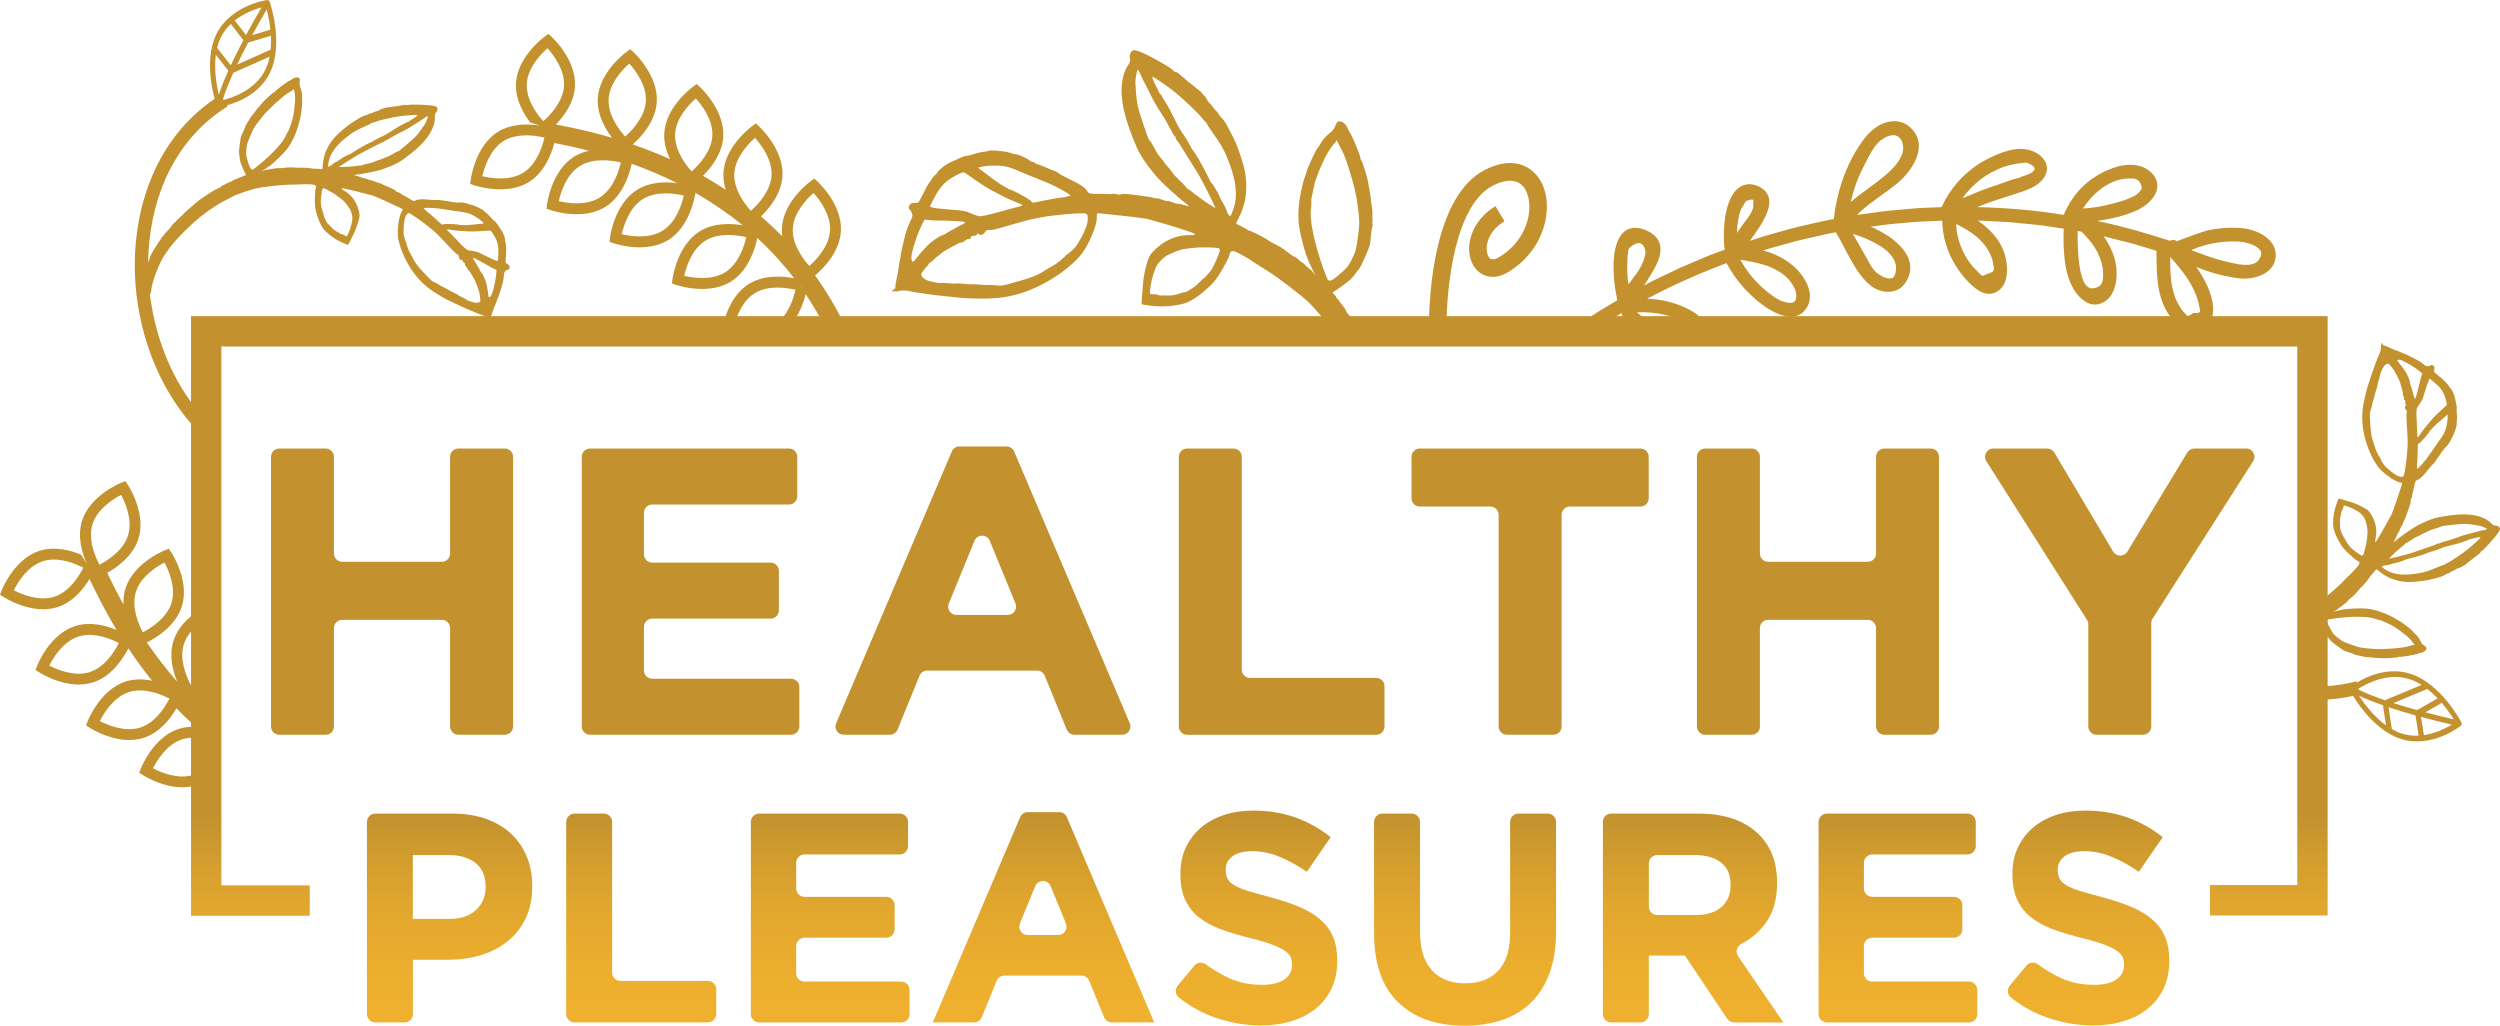 <?xml version="1.0" encoding="utf-8"?>
<!-- Generator: Adobe Illustrator 16.0.0, SVG Export Plug-In . SVG Version: 6.00 Build 0)  -->
<!DOCTYPE svg PUBLIC "-//W3C//DTD SVG 1.1//EN" "http://www.w3.org/Graphics/SVG/1.1/DTD/svg11.dtd">
<svg version="1.1" id="Layer_1" xmlns="http://www.w3.org/2000/svg" xmlns:xlink="http://www.w3.org/1999/xlink" x="0px" y="0px"
	 width="200px" height="82.055px" viewBox="380 234.689 200 82.055" enable-background="new 380 234.689 200 82.055"
	 xml:space="preserve">
<g>
	
		<linearGradient id="SVGID_1_" gradientUnits="userSpaceOnUse" x1="332.801" y1="-20.837" x2="332.801" y2="-93.64" gradientTransform="matrix(0.56 0 0 -0.56 284.22 288.38)">
		<stop  offset="0" style="stop-color:#C3922E"/>
		<stop  offset="0.072" style="stop-color:#D19C2E"/>
		<stop  offset="0.184" style="stop-color:#E2A72E"/>
		<stop  offset="0.32" style="stop-color:#EDAF2E"/>
		<stop  offset="0.54" style="stop-color:#F1B22E"/>
		<stop  offset="0.716" style="stop-color:#E8AB2B"/>
		<stop  offset="0.994" style="stop-color:#DA9F25"/>
	</linearGradient>
	<path fill="url(#SVGID_1_)" d="M451.499,257.996c0.074-0.027,0.142-0.024,0.152,0.004c0.011,0.029,0.087,0.025,0.164-0.009
		c0.182-0.079,0.708-0.09,0.921-0.02c0.089,0.029,0.345,0.081,0.567,0.112c0.221,0.031,0.632,0.092,0.91,0.134
		c0.277,0.041,0.602,0.083,0.721,0.094c0.119,0.009,0.677,0.069,1.244,0.132c0.999,0.11,1.167,0.121,2.171,0.132
		c1.387,0.013,2.227-0.094,3.327-0.428c1.94-0.589,4.199-2.117,5.05-3.417c0.529-0.809,1.036-2.113,1.02-2.628
		c-0.005-0.166,0.004-0.318,0.02-0.338c0.025-0.032,0.446,0.009,2.7,0.258c0.766,0.085,1.355,0.174,1.474,0.224
		c0.047,0.021,0.411,0.123,0.8,0.229c0.695,0.186,2.163,0.647,2.635,0.827c0.341,0.13,0.269,0.218-0.162,0.2
		c-1.158-0.047-2.355,0.538-3.164,1.548c-0.251,0.313-0.562,1.559-0.621,2.482c-0.018,0.287-0.051,0.721-0.074,0.968
		s-0.032,0.478-0.018,0.511c0.029,0.074,1.074,0.192,1.683,0.192c0.574,0,1.448-0.132,1.86-0.282
		c0.412-0.148,0.952-0.498,1.49-0.961c0.731-0.632,0.993-0.959,1.503-1.871c0.375-0.67,0.473-0.876,0.498-1.06
		c0.021-0.139,0.061-0.195,0.177-0.238c0.121-0.042,0.258,0.002,0.683,0.227c0.289,0.152,0.647,0.363,0.787,0.459
		c0.262,0.184,0.589,0.392,1.357,0.869c0.898,0.556,2.761,1.981,3.368,2.575c0.313,0.307,1.284,1.42,1.456,1.671
		c0.034,0.047,0.067,0.092,0.099,0.132h2.162c-0.062-0.092-0.22-0.338-0.352-0.551c-0.135-0.215-0.273-0.406-0.307-0.423
		c-0.036-0.021-0.092-0.114-0.128-0.215c-0.036-0.101-0.123-0.242-0.199-0.321c-0.074-0.078-0.204-0.247-0.292-0.383
		c-0.087-0.136-0.192-0.262-0.237-0.289c-0.047-0.025-0.074-0.065-0.062-0.092c0.012-0.025-0.04-0.101-0.112-0.166
		c-0.177-0.164-0.19-0.224-0.059-0.271c0.126-0.045,1.078-0.744,1.34-0.981c0.097-0.087,0.259-0.278,0.356-0.419
		c0.1-0.141,0.24-0.321,0.308-0.395c0.181-0.195,0.883-1.801,0.898-2.057c0.007-0.116,0.026-0.313,0.042-0.432
		s0.045-0.365,0.063-0.54c0.018-0.175,0.054-0.345,0.078-0.374c0.022-0.029,0.026-0.099,0.009-0.152
		c-0.02-0.056-0.024-0.177-0.009-0.278c0.014-0.101,0.011-0.215-0.005-0.262c-0.018-0.047-0.018-0.112-0.002-0.152
		c0.033-0.087-0.016-0.695-0.08-1c-0.029-0.132-0.048-0.291-0.041-0.347s-0.026-0.305-0.078-0.549
		c-0.05-0.244-0.105-0.562-0.121-0.704c-0.043-0.379-0.488-1.815-0.578-1.873c-0.043-0.027-0.062-0.079-0.052-0.125
		c0.036-0.13-0.636-1.774-0.847-2.075c-0.065-0.092-0.147-0.251-0.187-0.359c-0.104-0.291-0.396-0.544-0.625-0.542
		c-0.19,0.002-0.201,0.011-0.343,0.343c-0.104,0.249-0.215,0.399-0.4,0.544c-0.359,0.282-0.628,0.584-0.775,0.867
		c-0.067,0.127-0.182,0.298-0.249,0.372c-0.154,0.17-0.802,1.555-0.89,1.902c-0.033,0.139-0.096,0.334-0.135,0.426
		c-0.123,0.292-0.342,1.241-0.428,1.853c-0.085,0.605-0.111,1.194-0.073,1.719c0.058,0.842,0.526,2.622,0.885,3.358
		c0.09,0.184,0.227,0.466,0.309,0.637l0.148,0.304l-0.159-0.219c-0.09-0.124-0.251-0.278-0.365-0.352
		c-0.114-0.074-0.217-0.162-0.23-0.2c-0.014-0.036-0.104-0.121-0.202-0.188c-0.213-0.146-0.349-0.255-0.473-0.38
		c-0.049-0.05-0.172-0.124-0.277-0.168s-0.337-0.202-0.516-0.352c-0.325-0.271-0.699-0.504-1.132-0.706
		c-0.127-0.06-0.312-0.168-0.416-0.244c-0.348-0.251-1.5-0.824-1.593-0.791c-0.027,0.009-0.058-0.009-0.07-0.047
		c-0.013-0.036-0.215-0.152-0.452-0.26c-0.235-0.108-0.438-0.217-0.446-0.244s0.079-0.222,0.195-0.433
		c0.117-0.21,0.258-0.549,0.314-0.75c0.056-0.2,0.13-0.446,0.161-0.542c0.056-0.166,0.107-0.564,0.121-0.952
		c0.002-0.085,0.009-0.231,0.016-0.334c0.009-0.184-0.006-0.398-0.074-0.948c-0.047-0.383-0.298-1.25-0.578-1.999
		c-0.22-0.587-0.282-0.724-0.666-1.454c-0.123-0.237-0.247-0.473-0.275-0.529c-0.072-0.144-0.31-0.45-0.462-0.598
		c-0.071-0.07-0.15-0.179-0.172-0.242c-0.022-0.062-0.094-0.152-0.157-0.197c-0.064-0.044-0.186-0.188-0.273-0.318
		s-0.21-0.275-0.276-0.325c-0.067-0.049-0.166-0.186-0.224-0.307c-0.059-0.124-0.132-0.235-0.168-0.258
		c-0.033-0.02-0.125-0.123-0.204-0.226c-0.079-0.104-0.199-0.222-0.271-0.262c-0.071-0.041-0.221-0.159-0.338-0.267
		c-0.116-0.108-0.253-0.217-0.304-0.249c-0.054-0.031-0.175-0.125-0.278-0.215c-0.103-0.09-0.262-0.229-0.362-0.316
		c-0.388-0.338-0.52-0.428-0.59-0.403c-0.038,0.014-0.105-0.029-0.145-0.092c-0.043-0.063-0.202-0.19-0.35-0.28
		c-0.515-0.312-0.58-0.35-0.968-0.567c-0.722-0.403-1.331-0.692-1.618-0.764c-0.255-0.065-0.296-0.059-0.421,0.058
		c-0.143,0.134-0.195,0.421-0.114,0.643c0.029,0.083-0.022,0.222-0.164,0.441c-0.257,0.394-0.395,0.777-0.475,1.313
		c-0.157,1.06,0.02,2.234,0.578,3.798c0.448,1.257,0.742,1.896,1.134,2.462c0.099,0.143,0.227,0.329,0.28,0.408
		c0.099,0.143,0.175,0.242,0.327,0.421c0.042,0.051,0.166,0.204,0.273,0.345c0.229,0.296,0.886,0.955,1.327,1.335
		c0.173,0.148,0.441,0.385,0.607,0.536c0.167,0.15,0.411,0.349,0.549,0.448c0.141,0.099,0.242,0.2,0.231,0.224
		c-0.014,0.029-0.045,0.031-0.079,0.007c-0.085-0.058-0.773-0.224-0.838-0.202c-0.031,0.011-0.199-0.038-0.367-0.107
		s-0.347-0.114-0.394-0.099c-0.047,0.016-0.227-0.027-0.395-0.099c-0.168-0.069-0.374-0.123-0.45-0.116
		c-0.076,0.006-0.204-0.014-0.273-0.043c-0.072-0.031-0.332-0.081-0.583-0.114s-0.605-0.081-0.798-0.105
		c-0.787-0.108-1.123-0.125-1.212-0.063c-0.059,0.041-0.184,0.038-0.325-0.007c-0.127-0.04-0.28-0.054-0.343-0.031
		s-0.26,0.029-0.437,0.014c-0.179-0.016-0.428-0.022-0.558-0.014c-0.13,0.007-0.318,0.007-0.419-0.002
		c-0.105-0.009-0.253-0.016-0.34-0.016c-0.117,0-0.195-0.058-0.316-0.23c-0.213-0.305-0.466-0.473-1.4-0.926
		c-0.433-0.208-0.836-0.432-0.907-0.501c-0.072-0.069-0.17-0.13-0.227-0.137c-0.054-0.007-0.381-0.139-0.737-0.296
		c-0.356-0.157-0.666-0.275-0.699-0.262c-0.034,0.011-0.105-0.027-0.166-0.089c-0.06-0.063-0.141-0.099-0.181-0.083
		c-0.041,0.016-0.162-0.045-0.269-0.13c-0.235-0.19-0.923-0.502-1.094-0.495c-0.069,0.002-0.26-0.045-0.432-0.105
		c-0.446-0.159-1.708-0.269-1.797-0.157c-0.016,0.02-0.155,0.045-0.312,0.054c-0.157,0.011-0.45,0.072-0.659,0.139
		c-0.536,0.172-0.636,0.197-0.764,0.188c-0.061-0.004-0.309,0.083-0.556,0.195c-0.247,0.114-0.583,0.264-0.753,0.341
		c-0.36,0.159-0.947,0.625-1.026,0.817c-0.029,0.07-0.094,0.148-0.139,0.166c-0.047,0.018-0.154,0.137-0.24,0.264
		c-0.085,0.128-0.219,0.321-0.298,0.428s-0.287,0.491-0.466,0.856c-0.179,0.365-0.349,0.667-0.38,0.679
		c-0.032,0.009-0.164,0.018-0.29,0.018c-0.275,0-0.417,0.105-0.453,0.336c-0.02,0.125-0.004,0.175,0.061,0.206
		c0.047,0.022,0.125,0.146,0.173,0.28c0.081,0.226,0.074,0.262-0.164,0.75c-0.146,0.298-0.325,0.827-0.433,1.264
		c-0.199,0.818-0.322,1.414-0.307,1.461c0.006,0.018-0.012,0.112-0.041,0.213c-0.029,0.099-0.076,0.39-0.105,0.645
		c-0.029,0.256-0.107,0.677-0.17,0.939c-0.065,0.262-0.105,0.529-0.089,0.599c0.018,0.087-0.021,0.159-0.13,0.237
		C451.307,257.973,451.313,258.063,451.499,257.996z M484.887,251.281c0.02-0.108,0.028-0.323,0.02-0.468
		c-0.009-0.146,0.019-0.376,0.059-0.502c0.04-0.128,0.067-0.253,0.061-0.276c-0.009-0.022,0.016-0.143,0.054-0.264
		s0.064-0.235,0.061-0.249c-0.029-0.081,0.345-1.136,0.549-1.548c0.128-0.258,0.296-0.614,0.367-0.78
		c0.131-0.298,0.628-1.015,0.731-1.053c0.028-0.011,0.068-0.079,0.089-0.157c0.034-0.13,0.047-0.117,0.202,0.21
		c0.092,0.195,0.234,0.473,0.32,0.623c0.307,0.54,1.021,2.939,1.149,3.863c0.246,1.783,0.246,1.896,0.038,3.312
		c-0.104,0.701-0.154,0.869-0.422,1.407c-0.284,0.573-0.336,0.641-0.824,1.078c-0.592,0.531-0.827,0.686-1.001,0.659
		c-0.117-0.018-0.15-0.083-0.453-0.905C485.128,254.153,484.726,252.154,484.887,251.281z M476.86,256.344
		c-0.195,0.258-0.531,0.614-0.607,0.643c-0.029,0.011-0.15,0.125-0.267,0.251c-0.116,0.125-0.278,0.282-0.359,0.343
		c-0.253,0.193-0.724,0.478-0.771,0.466c-0.025-0.004-0.271,0.061-0.547,0.144c-0.398,0.121-0.591,0.15-0.947,0.135
		c-0.242-0.011-0.479-0.007-0.521,0.006c-0.042,0.016-0.08,0.009-0.089-0.016c-0.018-0.047-0.528-0.121-0.619-0.089
		c-0.089,0.031-0.159-0.052-0.141-0.17c0.009-0.063,0.022-0.182,0.029-0.267c0.04-0.475,0.202-1.096,0.439-1.701
		c0.101-0.255,0.385-0.587,0.733-0.854c0.255-0.195,1.104-0.551,1.46-0.612c0.777-0.132,1.443-0.17,2.272-0.132
		c0.596,0.027,0.652,0.047,0.659,0.224C477.596,254.89,477.067,256.071,476.86,256.344z M472.292,240.871
		c0.322,0.177,1.329,0.881,1.712,1.197c0.726,0.601,1.855,1.673,2.122,2.019c0.141,0.184,0.283,0.343,0.318,0.361
		s0.083,0.081,0.103,0.139c0.02,0.059,0.226,0.375,0.457,0.704c0.67,0.955,0.842,1.244,1.102,1.853
		c0.668,1.56,0.886,2.722,0.706,3.753c-0.058,0.332-0.313,1.04-0.385,1.066c-0.085,0.032-0.237-0.195-0.316-0.473
		c-0.045-0.152-0.166-0.405-0.269-0.556c-0.103-0.148-0.23-0.395-0.284-0.54c-0.054-0.148-0.157-0.352-0.231-0.459
		c-0.074-0.105-0.177-0.271-0.229-0.368c-0.052-0.096-0.125-0.195-0.166-0.22c-0.041-0.022-0.135-0.188-0.211-0.363
		s-0.255-0.526-0.392-0.777c-0.139-0.249-0.309-0.558-0.375-0.681c-0.125-0.235-0.464-0.76-0.562-0.874
		c-0.034-0.038-0.085-0.125-0.119-0.197c-0.114-0.239-0.406-0.735-0.554-0.943c-0.19-0.262-0.159-0.217-0.35-0.526
		c-0.092-0.148-0.325-0.601-0.522-1.008s-0.47-0.91-0.611-1.12c-0.139-0.206-0.276-0.435-0.301-0.502
		c-0.024-0.069-0.071-0.128-0.107-0.134c-0.036-0.007-0.094-0.099-0.132-0.204c-0.039-0.105-0.146-0.327-0.242-0.498
		c-0.096-0.168-0.197-0.398-0.229-0.513C472.171,240.815,472.173,240.806,472.292,240.871z M475.039,249.811
		c-0.052-0.009-0.099-0.051-0.117-0.098c-0.016-0.045-0.148-0.195-0.289-0.33c-0.553-0.531-0.746-0.735-0.845-0.898
		c-0.094-0.155-0.271-0.368-0.464-0.558c-0.036-0.036-0.114-0.141-0.172-0.233c-0.058-0.092-0.161-0.229-0.231-0.302
		c-0.164-0.175-0.399-0.52-0.508-0.744c-0.15-0.305-0.395-0.694-0.475-0.757c-0.083-0.062-0.795-2.167-0.912-2.691
		c-0.057-0.255-0.117-0.69-0.133-0.966c-0.016-0.275-0.038-0.605-0.049-0.733c-0.027-0.289,0-0.58,0.083-0.945
		c0.034-0.15,0.072-0.278,0.083-0.282c0.044-0.016,0.15,0.15,0.224,0.356c0.045,0.123,0.155,0.356,0.247,0.522
		c0.092,0.164,0.325,0.623,0.515,1.019c0.19,0.397,0.473,0.915,0.625,1.15c0.152,0.237,0.36,0.56,0.466,0.721
		c0.103,0.159,0.332,0.562,0.504,0.894c0.174,0.332,0.349,0.625,0.392,0.647c0.045,0.027,0.07,0.074,0.061,0.117
		c-0.013,0.058,0.083,0.208,0.309,0.486c0.032,0.038,0.081,0.114,0.11,0.17c0.072,0.135,0.733,1.201,0.984,1.589
		c0.383,0.591,0.645,1.053,0.975,1.712c0.182,0.365,0.365,0.73,0.412,0.818c0.047,0.087,0.155,0.316,0.244,0.511l0.16,0.352
		l-0.191-0.11c-0.408-0.235-1.463-0.983-1.736-1.23C475.211,249.905,475.086,249.82,475.039,249.811z M466.883,251.785
		c0.129,0.052,0.17,0.264,0.123,0.639c-0.054,0.428-0.592,1.537-0.986,2.037c-0.119,0.15-0.569,0.551-0.652,0.58
		c-0.053,0.021-0.109,0.065-0.129,0.105c-0.056,0.117-0.802,0.715-1.018,0.815c-0.114,0.054-0.312,0.164-0.448,0.251
		c-0.137,0.085-0.341,0.213-0.464,0.292c-0.295,0.186-1.001,0.457-1.628,0.627c-0.283,0.076-0.737,0.206-1.004,0.284
		c-0.307,0.092-0.575,0.137-0.732,0.121c-0.538-0.051-0.836-0.065-0.9-0.042c-0.038,0.013-0.264,0.002-0.502-0.022
		c-0.238-0.027-0.567-0.045-0.728-0.04c-0.166,0.004-0.393-0.004-0.516-0.022c-0.296-0.041-0.84-0.061-0.914-0.034
		c-0.031,0.011-0.26,0-0.509-0.027s-0.481-0.036-0.52-0.022c-0.139,0.049-0.974-0.11-1.236-0.237c-0.413-0.2-0.52-0.433-0.309-0.67
		c0.044-0.052,0.136-0.17,0.208-0.271c0.072-0.101,0.148-0.188,0.177-0.197c0.027-0.009,0.067-0.065,0.085-0.121
		c0.02-0.059,0.081-0.119,0.139-0.139c0.056-0.02,0.2-0.139,0.316-0.262c0.116-0.125,0.249-0.24,0.293-0.255
		s0.168-0.114,0.269-0.213c0.105-0.103,0.435-0.312,0.744-0.47c0.307-0.159,0.598-0.314,0.652-0.348s0.159-0.062,0.238-0.062
		c0.089,0,0.159-0.031,0.192-0.087c0.029-0.049,0.072-0.079,0.099-0.065c0.024,0.011,0.069-0.016,0.097-0.059
		c0.033-0.056,0.087-0.076,0.174-0.062c0.101,0.014,0.132-0.009,0.162-0.112c0.029-0.112,0.062-0.132,0.26-0.148
		c0.164-0.014,0.226-0.038,0.224-0.083c-0.002-0.092,0.146-0.13,0.177-0.045c0.054,0.148,0.413,0.02,0.484-0.175
		c0.036-0.096,0.235-0.195,0.314-0.154c0.024,0.011,0.15,0.002,0.285-0.018c0.249-0.041,0.405-0.083,1.983-0.54
		c0.508-0.148,1.062-0.293,1.228-0.325c0.166-0.031,0.47-0.09,0.676-0.128C464.389,251.865,466.63,251.686,466.883,251.785z
		 M458.297,248.085c0.022-0.004,0.192-0.038,0.376-0.079c0.37-0.081,1.053-0.096,1.535-0.038c0.41,0.049,0.724,0.15,1.427,0.459
		c0.312,0.137,0.925,0.39,1.364,0.56c0.439,0.173,0.993,0.406,1.23,0.52c0.959,0.461,1.611,0.885,1.333,0.862
		c-0.034-0.002-0.148,0.022-0.249,0.054c-0.103,0.032-0.229,0.059-0.278,0.059c-0.166,0-0.991,0.139-1.696,0.287l-0.701,0.148
		l-0.168-0.155c-0.28-0.257-1.62-0.972-1.741-0.93c-0.029,0.011-0.054-0.002-0.065-0.031c-0.009-0.027-0.121-0.101-0.253-0.166
		c-0.365-0.182-0.504-0.274-1.104-0.729c-0.312-0.235-0.667-0.5-0.795-0.589c-0.13-0.092-0.238-0.179-0.244-0.197
		C458.259,248.104,458.271,248.088,458.297,248.085z M454.645,250.698c0.471-0.937,0.874-1.414,1.512-1.795
		c0.271-0.161,0.598-0.332,0.726-0.376c0.224-0.081,0.244-0.076,0.54,0.141c0.621,0.453,1.488,1.024,1.819,1.199
		c0.186,0.099,0.636,0.334,1.001,0.524s0.854,0.412,1.089,0.493c0.23,0.079,0.437,0.175,0.448,0.208
		c0.018,0.047-0.062,0.083-0.322,0.144c-0.191,0.045-0.552,0.137-0.807,0.208c-1.754,0.493-2.18,0.584-2.413,0.522
		c-0.11-0.029-0.39-0.137-0.624-0.238c-0.41-0.177-0.531-0.195-1.81-0.291c-0.681-0.052-1.086-0.103-1.255-0.162l-0.17-0.058
		L454.645,250.698z M453.605,252.981c0.172-0.385,0.34-0.708,0.372-0.719c0.031-0.011,0.152,0.002,0.264,0.027
		c0.114,0.026,0.497,0.047,0.863,0.044c0.704-0.004,1.945,0.061,2.055,0.11c0.038,0.016,0.056,0.042,0.047,0.063
		c-0.009,0.02-0.356,0.213-0.769,0.43c-0.412,0.215-0.782,0.428-0.818,0.468c-0.036,0.04-0.134,0.085-0.213,0.099
		c-0.224,0.036-0.965,0.558-1.279,0.9c-0.468,0.511-0.737,0.827-0.898,1.046c-0.193,0.265-0.293,0.233-0.318-0.099
		C452.882,255.016,453.243,253.786,453.605,252.981z"/>
	<g>
		<g>
			
				<linearGradient id="SVGID_2_" gradientUnits="userSpaceOnUse" x1="217.643" y1="-20.837" x2="217.643" y2="-93.64" gradientTransform="matrix(0.56 0 0 -0.56 284.22 288.38)">
				<stop  offset="0" style="stop-color:#C3922E"/>
				<stop  offset="0.072" style="stop-color:#D19C2E"/>
				<stop  offset="0.184" style="stop-color:#E2A72E"/>
				<stop  offset="0.32" style="stop-color:#EDAF2E"/>
				<stop  offset="0.54" style="stop-color:#F1B22E"/>
				<stop  offset="0.716" style="stop-color:#E8AB2B"/>
				<stop  offset="0.994" style="stop-color:#DA9F25"/>
			</linearGradient>
			<path fill="url(#SVGID_2_)" d="M392.09,258.011c0.062-0.771,0.544-2.07,1.082-2.928c0.154-0.247,0.607-0.847,0.829-1.1
				c0.473-0.542,1.497-1.526,2.003-1.927c0.777-0.611,1.526-1.104,2.106-1.387c0.28-0.135,0.553-0.276,0.614-0.314
				c0.058-0.036,0.13-0.067,0.155-0.069c0.027,0,0.114-0.031,0.199-0.072c0.179-0.083,1.086-0.378,1.362-0.443
				c0.533-0.128,2.039-0.3,2.722-0.31c0.585-0.009,0.836-0.016,1.042-0.031c0.11-0.007,0.376-0.004,0.587,0.007
				c0.309,0.016,0.401,0.036,0.455,0.101c0.049,0.061,0.054,0.108,0.02,0.191c-0.047,0.11-0.061,0.255-0.076,0.752
				c-0.02,0.674,0.018,0.946,0.213,1.537c0.144,0.437,0.327,0.809,0.506,1.028c0.179,0.22,0.621,0.583,0.939,0.773
				c0.338,0.202,0.957,0.484,0.997,0.452c0.018-0.016,0.089-0.146,0.159-0.289c0.07-0.146,0.195-0.397,0.28-0.562
				c0.273-0.531,0.516-1.327,0.479-1.582c-0.114-0.829-0.583-1.548-1.241-1.907c-0.244-0.132-0.255-0.206-0.022-0.164
				c0.32,0.058,1.289,0.289,1.736,0.417c0.251,0.072,0.486,0.135,0.52,0.139c0.083,0.011,0.439,0.157,0.892,0.365
				c1.333,0.609,1.58,0.728,1.582,0.753c0.002,0.016-0.045,0.103-0.101,0.195c-0.18,0.28-0.332,1.172-0.307,1.795
				c0.04,1.004,0.786,2.599,1.667,3.569c0.5,0.549,0.93,0.888,1.703,1.34c0.561,0.327,0.657,0.376,1.248,0.647
				c0.336,0.152,0.663,0.305,0.733,0.338c0.069,0.034,0.262,0.119,0.43,0.188s0.415,0.172,0.549,0.229
				c0.132,0.056,0.292,0.112,0.352,0.125c0.142,0.031,0.428,0.213,0.504,0.316c0.031,0.045,0.072,0.072,0.087,0.061
				c0.016-0.014,0.054,0.009,0.085,0.047c0.081,0.099,0.114,0.052,0.059-0.081c-0.034-0.081-0.032-0.132,0.007-0.174
				c0.031-0.034,0.096-0.195,0.147-0.361c0.052-0.166,0.148-0.425,0.215-0.576c0.069-0.152,0.139-0.329,0.154-0.392
				c0.018-0.065,0.038-0.123,0.047-0.13c0.024-0.02,0.152-0.392,0.316-0.912c0.087-0.278,0.161-0.632,0.179-0.845
				c0.029-0.349,0.038-0.372,0.157-0.47c0.069-0.059,0.155-0.101,0.188-0.099c0.047,0.004,0.072-0.018,0.101-0.094
				c0.056-0.139,0.013-0.244-0.139-0.336c-0.07-0.042-0.142-0.09-0.155-0.105c-0.014-0.016-0.009-0.24,0.013-0.502
				c0.022-0.262,0.034-0.544,0.025-0.629c-0.009-0.085-0.018-0.238-0.025-0.336c-0.004-0.099-0.024-0.202-0.044-0.227
				c-0.018-0.024-0.029-0.089-0.022-0.139c0.02-0.132-0.15-0.587-0.298-0.793c-0.07-0.099-0.207-0.293-0.305-0.439
				s-0.206-0.276-0.242-0.293c-0.074-0.036-0.121-0.083-0.361-0.356c-0.094-0.107-0.235-0.237-0.318-0.296
				c-0.085-0.058-0.152-0.116-0.154-0.134c-0.014-0.092-0.749-0.448-1.049-0.509c-0.114-0.022-0.237-0.061-0.275-0.085
				c-0.092-0.061-0.576-0.117-0.771-0.087c-0.087,0.014-0.175,0.004-0.192-0.016c-0.018-0.022-0.074-0.029-0.13-0.014
				c-0.054,0.014-0.108,0.011-0.124-0.007c-0.014-0.018-0.224-0.056-0.475-0.085c-0.249-0.031-0.475-0.065-0.509-0.081
				c-0.033-0.013-0.107-0.013-0.17,0.002s-0.361,0.004-0.67-0.022c-0.668-0.059-0.865-0.049-1.084,0.049
				c-0.123,0.056-0.186,0.06-0.251,0.022c-0.049-0.029-0.132-0.074-0.193-0.105c-0.058-0.029-0.163-0.092-0.233-0.139
				c-0.069-0.047-0.21-0.125-0.314-0.177c-0.103-0.052-0.21-0.119-0.237-0.152s-0.116-0.076-0.202-0.097
				c-0.094-0.022-0.164-0.062-0.184-0.103c-0.029-0.065-0.222-0.166-0.694-0.368c-0.115-0.049-0.328-0.141-0.478-0.206
				c-0.15-0.065-0.309-0.124-0.361-0.13c-0.047-0.007-0.125-0.038-0.166-0.067c-0.041-0.029-0.172-0.067-0.289-0.085
				s-0.231-0.052-0.251-0.076c-0.02-0.025-0.134-0.059-0.251-0.076c-0.117-0.018-0.227-0.045-0.24-0.063
				c-0.027-0.034-0.464-0.17-0.531-0.166c-0.027,0.002-0.042-0.011-0.04-0.029c0.002-0.018,0.092-0.041,0.202-0.049
				s0.312-0.038,0.453-0.065c0.141-0.029,0.37-0.072,0.513-0.096c0.372-0.063,0.954-0.213,1.178-0.3
				c0.107-0.043,0.224-0.085,0.267-0.101c0.144-0.049,0.22-0.079,0.32-0.123c0.056-0.025,0.188-0.085,0.292-0.132
				c0.406-0.184,0.78-0.441,1.445-0.99c0.827-0.681,1.317-1.275,1.582-1.916c0.134-0.325,0.184-0.583,0.172-0.888
				c-0.007-0.168,0.011-0.262,0.056-0.298c0.119-0.097,0.186-0.273,0.15-0.395c-0.031-0.107-0.052-0.123-0.215-0.172
				c-0.184-0.056-0.616-0.096-1.149-0.112c-0.287-0.009-0.336-0.009-0.726-0.007c-0.112,0-0.242,0.018-0.287,0.041
				c-0.045,0.02-0.094,0.022-0.112,0.002c-0.032-0.038-0.135-0.031-0.462,0.029c-0.085,0.016-0.219,0.04-0.304,0.054
				c-0.085,0.013-0.186,0.027-0.224,0.027c-0.041,0-0.152,0.016-0.251,0.038c-0.101,0.02-0.224,0.036-0.276,0.036
				c-0.051,0-0.159,0.025-0.237,0.056c-0.079,0.031-0.162,0.058-0.188,0.058s-0.105,0.038-0.177,0.087
				c-0.074,0.049-0.173,0.092-0.227,0.097c-0.051,0.004-0.17,0.044-0.26,0.089c-0.092,0.042-0.206,0.083-0.258,0.085
				c-0.049,0.005-0.119,0.029-0.152,0.059c-0.034,0.027-0.114,0.062-0.177,0.076c-0.134,0.031-0.368,0.123-0.455,0.179
				c-0.033,0.022-0.181,0.112-0.327,0.202c-0.455,0.278-0.533,0.332-0.851,0.584c-0.403,0.323-0.832,0.72-0.984,0.917
				c-0.22,0.282-0.3,0.396-0.356,0.502c-0.032,0.058-0.076,0.141-0.104,0.19c-0.121,0.22-0.226,0.458-0.249,0.567
				c-0.014,0.065-0.056,0.227-0.09,0.354c-0.036,0.13-0.069,0.365-0.074,0.52c-0.004,0.154-0.022,0.293-0.036,0.305
				c-0.013,0.011-0.161,0.004-0.327-0.014c-0.166-0.018-0.318-0.022-0.336-0.006c-0.021,0.016-0.043,0.018-0.054,0.002
				c-0.04-0.049-0.869-0.114-1.145-0.089c-0.083,0.006-0.222,0.006-0.312-0.004c-0.307-0.032-0.592-0.027-0.863,0.016
				c-0.15,0.024-0.33,0.033-0.403,0.024c-0.074-0.011-0.168-0.009-0.21,0.002c-0.11,0.029-0.222,0.044-0.388,0.054
				c-0.076,0.004-0.155,0.022-0.175,0.038s-0.105,0.031-0.193,0.034c-0.087,0.002-0.229,0.036-0.32,0.074l-0.161,0.069l0.184-0.121
				c0.101-0.067,0.273-0.18,0.383-0.251c0.443-0.291,1.292-1.12,1.604-1.57c0.195-0.28,0.376-0.614,0.529-0.979
				c0.155-0.368,0.348-0.966,0.376-1.17c0.009-0.062,0.041-0.192,0.067-0.28c0.067-0.222,0.168-1.206,0.139-1.351
				c-0.013-0.063-0.02-0.195-0.013-0.289c0.011-0.207-0.038-0.461-0.144-0.74c-0.054-0.144-0.065-0.262-0.042-0.435
				c0.031-0.231,0.029-0.24-0.076-0.305c-0.128-0.076-0.372-0.034-0.527,0.094c-0.056,0.047-0.154,0.107-0.222,0.137
				c-0.217,0.096-1.134,0.787-1.158,0.869c-0.009,0.029-0.038,0.052-0.069,0.052c-0.07,0.002-0.793,0.65-0.943,0.847
				c-0.056,0.074-0.191,0.231-0.3,0.35c-0.11,0.119-0.211,0.244-0.227,0.278s-0.076,0.117-0.136,0.179
				c-0.139,0.148-0.368,0.466-0.377,0.527c-0.004,0.027-0.027,0.062-0.051,0.083c-0.025,0.021-0.063,0.083-0.09,0.144
				s-0.069,0.128-0.098,0.15c-0.029,0.022-0.05,0.062-0.047,0.087c0.002,0.025-0.034,0.13-0.081,0.233s-0.114,0.249-0.144,0.32
				c-0.031,0.072-0.085,0.188-0.121,0.253c-0.077,0.147-0.22,1.27-0.184,1.438c0.014,0.062,0.031,0.208,0.041,0.32
				c0.009,0.112,0.036,0.271,0.058,0.352c0.065,0.22,0.363,0.923,0.417,0.988c0.058,0.069,0.029,0.099-0.124,0.132
				c-0.061,0.014-0.114,0.038-0.116,0.056c-0.002,0.018-0.032,0.031-0.065,0.029c-0.033-0.002-0.134,0.034-0.229,0.081
				c-0.094,0.047-0.219,0.099-0.289,0.117c-0.067,0.018-0.164,0.067-0.218,0.112c-0.054,0.045-0.116,0.079-0.141,0.076
				c-0.024,0-0.166,0.058-0.311,0.132c-0.146,0.074-0.318,0.159-0.381,0.19c-0.067,0.031-0.125,0.083-0.143,0.121
				c-0.018,0.047-0.049,0.062-0.097,0.051c-0.042-0.009-0.087,0.014-0.121,0.058c-0.029,0.038-0.085,0.072-0.124,0.072
				c-0.079,0-0.609,0.334-1.257,0.789c-0.202,0.143-1.271,1.053-1.284,1.095c-0.006,0.021-0.123,0.137-0.26,0.258
				c-0.318,0.285-0.374,0.34-0.392,0.388c-0.009,0.022-0.074,0.083-0.148,0.137c-0.074,0.054-0.137,0.116-0.143,0.141
				c-0.007,0.025-0.029,0.061-0.052,0.081c-0.022,0.021-0.085,0.097-0.141,0.172c-0.056,0.076-0.139,0.177-0.188,0.229
				c-0.049,0.05-0.136,0.142-0.195,0.202c-0.058,0.061-0.119,0.142-0.134,0.175c-0.014,0.033-0.052,0.076-0.081,0.089
				c-0.029,0.014-0.087,0.09-0.125,0.168c-0.041,0.079-0.101,0.17-0.134,0.204c-0.034,0.034-0.074,0.087-0.09,0.119
				s-0.067,0.114-0.112,0.184c-0.047,0.069-0.114,0.179-0.155,0.242c-0.318,0.529-0.399,0.681-0.406,0.782
				c-0.004,0.065-0.022,0.132-0.038,0.146c-0.027,0.022-0.065,0.105-0.208,0.475c-0.079,0.202-0.197,0.708-0.177,0.762
				c0.009,0.029,0.004,0.063-0.013,0.076c-0.09,0.074-0.164,0.93-0.121,1.378c0.038,0.383,0.134,0.851,0.208,1.04 M419.555,256.21
				c0.07,0.022,0.142,0.056,0.155,0.072c0.014,0.018,0,0.25-0.034,0.522c-0.067,0.567-0.273,1.369-0.398,1.543
				c-0.125,0.175-0.191,0.159-0.208-0.051c-0.016-0.175-0.061-0.439-0.15-0.878c-0.061-0.293-0.298-0.831-0.41-0.923
				c-0.041-0.034-0.079-0.092-0.085-0.125c-0.007-0.034-0.141-0.273-0.298-0.531c-0.157-0.255-0.287-0.479-0.285-0.493
				c0.002-0.016,0.021-0.022,0.047-0.02c0.076,0.009,0.787,0.385,1.176,0.621C419.262,256.071,419.481,256.188,419.555,256.21z
				 M418.99,253.145c0.235-0.022,0.249-0.018,0.348,0.101c0.056,0.067,0.181,0.271,0.277,0.45c0.229,0.424,0.294,0.822,0.245,1.497
				l-0.027,0.375l-0.114-0.025c-0.112-0.022-0.354-0.13-0.748-0.327c-0.742-0.37-0.816-0.401-1.1-0.439
				c-0.164-0.022-0.354-0.056-0.424-0.076c-0.152-0.042-0.356-0.235-1.165-1.089c-0.119-0.125-0.287-0.296-0.378-0.383
				c-0.124-0.119-0.157-0.166-0.132-0.186c0.018-0.016,0.164,0,0.318,0.034c0.157,0.034,0.502,0.072,0.769,0.087
				s0.594,0.034,0.73,0.041C417.825,253.219,418.498,253.189,418.99,253.145z M414.937,251.354c0.17,0.016,0.556,0.069,0.854,0.119
				c0.3,0.049,0.724,0.114,0.943,0.141c0.491,0.063,0.699,0.11,0.943,0.22c0.287,0.127,0.661,0.365,0.838,0.531
				c0.087,0.083,0.17,0.159,0.181,0.168c0.013,0.011,0.016,0.022,0.004,0.031c-0.009,0.007-0.099,0.02-0.199,0.027
				c-0.101,0.007-0.386,0.036-0.636,0.062c-0.484,0.054-0.589,0.059-0.854,0.036c-0.096-0.007-0.181-0.004-0.195,0.007
				c-0.016,0.013-0.034,0.011-0.047-0.005c-0.051-0.065-1.033-0.112-1.272-0.062l-0.146,0.029l-0.34-0.314
				c-0.343-0.316-0.753-0.667-0.845-0.722c-0.027-0.016-0.09-0.074-0.135-0.125c-0.047-0.052-0.101-0.103-0.121-0.112
				C413.752,251.312,414.254,251.294,414.937,251.354z M412.71,251.738c0.175,0.029,1.355,0.872,1.9,1.353
				c0.101,0.09,0.251,0.224,0.334,0.296c0.081,0.072,0.34,0.338,0.573,0.587c0.724,0.775,0.796,0.852,0.921,0.957
				c0.067,0.058,0.134,0.103,0.152,0.105c0.058,0.004,0.134,0.125,0.123,0.19c-0.024,0.13,0.132,0.32,0.21,0.256
				c0.045-0.036,0.115,0.033,0.083,0.083c-0.016,0.025,0.011,0.061,0.096,0.121c0.104,0.074,0.117,0.096,0.097,0.168
				c-0.018,0.067-0.009,0.09,0.051,0.114c0.054,0.022,0.076,0.049,0.076,0.092c0,0.034,0.016,0.063,0.034,0.065
				c0.018,0.002,0.034,0.032,0.034,0.07c0,0.042,0.029,0.083,0.079,0.112c0.042,0.024,0.094,0.076,0.112,0.112
				c0.018,0.036,0.128,0.219,0.247,0.41s0.233,0.417,0.255,0.506c0.022,0.09,0.061,0.184,0.079,0.208
				c0.02,0.024,0.056,0.132,0.078,0.24c0.025,0.108,0.063,0.22,0.087,0.251s0.038,0.085,0.031,0.123
				c-0.007,0.036-0.004,0.081,0.007,0.094c0.014,0.016,0.027,0.09,0.031,0.168c0.007,0.081,0.018,0.175,0.025,0.22
				c0.038,0.202-0.099,0.296-0.392,0.269c-0.188-0.016-0.704-0.207-0.764-0.28c-0.016-0.02-0.148-0.092-0.296-0.159
				c-0.146-0.067-0.278-0.137-0.291-0.154c-0.034-0.041-0.341-0.208-0.52-0.285c-0.074-0.031-0.204-0.101-0.293-0.159
				c-0.087-0.056-0.278-0.155-0.417-0.219c-0.139-0.065-0.269-0.135-0.287-0.155c-0.027-0.034-0.197-0.125-0.513-0.275
				c-0.092-0.045-0.226-0.157-0.367-0.312c-0.121-0.132-0.33-0.354-0.462-0.49c-0.291-0.303-0.591-0.688-0.694-0.888
				c-0.042-0.083-0.114-0.222-0.161-0.316c-0.047-0.092-0.121-0.219-0.166-0.287c-0.085-0.128-0.3-0.708-0.293-0.789
				c0.002-0.029-0.014-0.074-0.036-0.101c-0.036-0.045-0.152-0.415-0.17-0.538c-0.054-0.408,0.016-1.201,0.127-1.456
				C412.528,251.827,412.62,251.722,412.71,251.738z M407.456,250.734c0.177,0.15,0.531,0.632,0.607,0.825
				c0.105,0.262,0.152,0.54,0.123,0.714c-0.069,0.415-0.186,0.813-0.32,1.089c-0.025,0.049-0.056,0.122-0.072,0.159
				c-0.031,0.072-0.096,0.094-0.134,0.047c-0.038-0.047-0.347-0.177-0.372-0.157c-0.013,0.011-0.036,0.002-0.054-0.02
				s-0.148-0.103-0.287-0.177c-0.202-0.11-0.3-0.188-0.482-0.39c-0.125-0.137-0.24-0.255-0.255-0.26
				c-0.029-0.011-0.197-0.323-0.273-0.516c-0.024-0.06-0.062-0.199-0.085-0.309c-0.022-0.107-0.052-0.213-0.065-0.226
				c-0.033-0.041-0.101-0.35-0.123-0.558c-0.022-0.219,0.074-1.051,0.135-1.143c0.062-0.097,0.101-0.09,0.439,0.094
				C406.714,250.163,407.068,250.404,407.456,250.734z M411.834,245.383c0.112-0.054,0.334-0.164,0.497-0.244
				c0.164-0.081,0.491-0.273,0.729-0.43c0.237-0.157,0.518-0.334,0.625-0.395c0.105-0.061,0.244-0.154,0.309-0.206
				c0.11-0.09,0.222-0.148,0.242-0.124c0.004,0.007-0.016,0.09-0.047,0.184c-0.074,0.23-0.157,0.401-0.266,0.551
				c-0.05,0.067-0.17,0.242-0.271,0.39c-0.101,0.148-0.278,0.37-0.395,0.493c-0.24,0.253-1.331,1.183-1.398,1.189
				c-0.065,0.007-0.329,0.144-0.513,0.262c-0.134,0.087-0.381,0.202-0.529,0.244c-0.062,0.018-0.166,0.061-0.229,0.092
				c-0.062,0.031-0.141,0.064-0.172,0.071c-0.168,0.041-0.338,0.101-0.441,0.155c-0.11,0.058-0.285,0.107-0.766,0.217
				c-0.124,0.029-0.247,0.067-0.269,0.087c-0.024,0.02-0.065,0.027-0.096,0.016c-0.029-0.011-0.125-0.004-0.215,0.014
				c-0.233,0.047-1.066,0.109-1.371,0.105l-0.144-0.002l0.206-0.144c0.114-0.079,0.249-0.168,0.305-0.202
				c0.054-0.034,0.277-0.175,0.5-0.316c0.401-0.258,0.699-0.426,1.109-0.627c0.269-0.132,0.988-0.504,1.073-0.556
				c0.034-0.02,0.087-0.047,0.117-0.058c0.217-0.079,0.32-0.13,0.333-0.168c0.009-0.027,0.038-0.045,0.072-0.045
				c0.032,0,0.227-0.103,0.433-0.231C411.464,245.585,411.724,245.437,411.834,245.383z M406.389,247.286
				c0.242-0.632,0.749-1.203,1.636-1.849c0.345-0.251,0.538-0.354,1.226-0.661c0.237-0.105,0.455-0.213,0.486-0.238
				c0.031-0.024,0.078-0.045,0.103-0.042c0.027,0.002,0.157-0.041,0.295-0.094c0.26-0.103,1.244-0.325,1.847-0.417
				c0.318-0.049,1.106-0.105,1.346-0.096c0.088,0.002,0.088,0.009-0.006,0.099c-0.056,0.054-0.188,0.146-0.298,0.208
				c-0.109,0.062-0.242,0.15-0.298,0.195c-0.056,0.047-0.119,0.076-0.141,0.07c-0.022-0.009-0.067,0.009-0.105,0.038
				c-0.036,0.029-0.186,0.109-0.333,0.179c-0.148,0.07-0.466,0.258-0.71,0.419c-0.244,0.161-0.524,0.333-0.623,0.385
				c-0.208,0.107-0.177,0.092-0.37,0.175c-0.152,0.065-0.477,0.244-0.621,0.338c-0.042,0.029-0.101,0.058-0.132,0.069
				c-0.094,0.031-0.455,0.208-0.603,0.298c-0.078,0.047-0.273,0.161-0.435,0.253c-0.159,0.092-0.374,0.229-0.475,0.3
				c-0.101,0.071-0.208,0.132-0.238,0.132c-0.029,0-0.105,0.029-0.163,0.067c-0.061,0.036-0.173,0.094-0.249,0.128
				c-0.076,0.033-0.202,0.112-0.28,0.177c-0.076,0.063-0.23,0.157-0.336,0.206c-0.105,0.049-0.257,0.148-0.333,0.22
				c-0.137,0.128-0.296,0.202-0.332,0.157C406.219,247.967,406.311,247.489,406.389,247.286z M402.979,242.177
				c0.099-0.056,0.269-0.161,0.385-0.239c0.195-0.13,0.206-0.135,0.182-0.052c-0.016,0.052-0.016,0.101-0.002,0.116
				c0.045,0.054,0.083,0.619,0.056,0.827c-0.016,0.116-0.041,0.37-0.054,0.556c-0.022,0.296-0.166,1.006-0.208,1.04
				c-0.006,0.007-0.029,0.078-0.049,0.157c-0.02,0.081-0.045,0.155-0.058,0.166s-0.038,0.087-0.058,0.172
				c-0.021,0.083-0.081,0.22-0.135,0.298c-0.054,0.079-0.119,0.2-0.144,0.267c-0.199,0.54-1.086,1.512-2.198,2.413
				c-0.441,0.356-0.479,0.383-0.551,0.352c-0.105-0.042-0.184-0.206-0.336-0.697c-0.125-0.406-0.132-0.457-0.099-0.872
				c0.031-0.388,0.058-0.498,0.233-0.921c0.354-0.854,0.392-0.917,1.118-1.824C401.438,243.47,402.629,242.374,402.979,242.177z"/>
		</g>
		
			<linearGradient id="SVGID_3_" gradientUnits="userSpaceOnUse" x1="196.921" y1="-20.838" x2="196.921" y2="-93.641" gradientTransform="matrix(0.56 0 0 -0.56 284.22 288.38)">
			<stop  offset="0" style="stop-color:#C3922E"/>
			<stop  offset="0.072" style="stop-color:#D19C2E"/>
			<stop  offset="0.184" style="stop-color:#E2A72E"/>
			<stop  offset="0.32" style="stop-color:#EDAF2E"/>
			<stop  offset="0.54" style="stop-color:#F1B22E"/>
			<stop  offset="0.716" style="stop-color:#E8AB2B"/>
			<stop  offset="0.994" style="stop-color:#DA9F25"/>
		</linearGradient>
		<path fill="url(#SVGID_3_)" d="M396.257,268.054c-3.173-3.507-4.849-8.927-4.302-14.107c0.502-4.75,2.723-8.566,6.251-10.746
			l-0.562-0.909c-3.818,2.357-6.215,6.457-6.753,11.543c-0.619,5.853,1.461,12.01,5.299,15.687c0.022,0.02,0.045,0.04,0.065,0.061
			v-1.528H396.257z"/>
		<g>
			<g>
				
					<linearGradient id="SVGID_4_" gradientUnits="userSpaceOnUse" x1="205.768" y1="-20.837" x2="205.768" y2="-93.638" gradientTransform="matrix(0.56 0 0 -0.56 284.22 288.38)">
					<stop  offset="0" style="stop-color:#C3922E"/>
					<stop  offset="0.072" style="stop-color:#D19C2E"/>
					<stop  offset="0.184" style="stop-color:#E2A72E"/>
					<stop  offset="0.32" style="stop-color:#EDAF2E"/>
					<stop  offset="0.54" style="stop-color:#F1B22E"/>
					<stop  offset="0.716" style="stop-color:#E8AB2B"/>
					<stop  offset="0.994" style="stop-color:#DA9F25"/>
				</linearGradient>
				<path fill="url(#SVGID_4_)" d="M401.583,234.853c-0.036-0.107-0.132-0.175-0.226-0.161c-0.119,0.018-2.951,0.455-4.06,2.758
					c-1.107,2.301-0.027,5.503,0.02,5.64c0.036,0.107,0.132,0.175,0.227,0.162c0.016-0.002,0.083-0.012,0.188-0.034
					c0.67-0.136,2.915-0.734,3.872-2.724C402.71,238.191,401.628,234.987,401.583,234.853z M401.652,238.662l-2.684,1.194
					c0.287-0.603,0.592-1.201,0.89-1.761l1.815-0.547C401.693,237.909,401.688,238.285,401.652,238.662z M399.681,237.492
					l-0.9-1.166c0.753-0.596,1.615-0.903,2.146-1.048C400.642,235.762,400.185,236.555,399.681,237.492z M401.632,237.06
					l-1.457,0.439c0.482-0.887,0.91-1.625,1.159-2.045C401.435,235.827,401.563,236.398,401.632,237.06z M397.655,237.703
					c0.208-0.435,0.493-0.795,0.809-1.098l1.002,1.295c-0.336,0.638-0.681,1.324-1.002,2.012l-1.093-1.389
					C397.438,238.24,397.527,237.964,397.655,237.703z M397.266,239.074l0.999,1.268c-0.298,0.666-0.562,1.32-0.759,1.922
					C397.326,241.525,397.109,240.281,397.266,239.074z M401.243,240.239c-0.798,1.661-2.662,2.276-3.433,2.465
					c0.204-0.666,0.506-1.42,0.854-2.189l2.908-1.295C401.502,239.571,401.397,239.916,401.243,240.239z"/>
			</g>
		</g>
	</g>
	<g>
		<g>
			
				<linearGradient id="SVGID_5_" gradientUnits="userSpaceOnUse" x1="514.996" y1="-20.836" x2="514.996" y2="-93.639" gradientTransform="matrix(0.56 0 0 -0.56 284.22 288.38)">
				<stop  offset="0" style="stop-color:#C3922E"/>
				<stop  offset="0.072" style="stop-color:#D19C2E"/>
				<stop  offset="0.184" style="stop-color:#E2A72E"/>
				<stop  offset="0.32" style="stop-color:#EDAF2E"/>
				<stop  offset="0.54" style="stop-color:#F1B22E"/>
				<stop  offset="0.716" style="stop-color:#E8AB2B"/>
				<stop  offset="0.994" style="stop-color:#DA9F25"/>
			</linearGradient>
			<path fill="url(#SVGID_5_)" d="M579.96,276.893c-0.065-0.11-0.24-0.182-0.391-0.164c-0.056,0.007-0.137-0.044-0.255-0.166
				c-0.213-0.217-0.435-0.358-0.762-0.484c-0.648-0.249-1.414-0.3-2.479-0.166c-0.855,0.108-1.3,0.204-1.712,0.372
				c-0.104,0.042-0.239,0.096-0.296,0.121c-0.103,0.042-0.177,0.076-0.312,0.148c-0.037,0.02-0.152,0.076-0.255,0.125
				c-0.22,0.103-0.727,0.425-1.028,0.649c-0.117,0.087-0.306,0.224-0.424,0.307s-0.277,0.21-0.358,0.285
				c-0.083,0.074-0.159,0.125-0.175,0.114s-0.014-0.034,0.007-0.052c0.049-0.044,0.249-0.457,0.244-0.5
				c-0.002-0.022,0.052-0.121,0.119-0.217c0.066-0.096,0.121-0.204,0.116-0.235s0.049-0.139,0.116-0.235
				c0.067-0.096,0.13-0.22,0.137-0.269c0.007-0.049,0.036-0.125,0.065-0.166s0.096-0.197,0.152-0.352
				c0.056-0.155,0.134-0.37,0.179-0.489c0.178-0.481,0.235-0.69,0.209-0.757c-0.018-0.042,0.002-0.121,0.049-0.204
				c0.043-0.076,0.074-0.168,0.067-0.213c-0.005-0.043,0.018-0.168,0.052-0.278c0.033-0.11,0.074-0.267,0.087-0.35
				c0.014-0.083,0.04-0.202,0.061-0.265c0.021-0.065,0.045-0.157,0.059-0.212c0.016-0.074,0.064-0.114,0.19-0.168
				c0.222-0.092,0.362-0.229,0.779-0.755c0.193-0.244,0.391-0.466,0.443-0.502c0.055-0.036,0.105-0.089,0.119-0.123
				c0.012-0.034,0.142-0.222,0.291-0.424c0.15-0.202,0.267-0.381,0.265-0.403s0.031-0.062,0.081-0.092
				c0.047-0.029,0.083-0.076,0.078-0.103s0.05-0.096,0.121-0.15c0.152-0.121,0.445-0.511,0.464-0.621
				c0.007-0.045,0.065-0.159,0.128-0.258c0.163-0.26,0.407-1.04,0.35-1.111c-0.012-0.013-0.008-0.103,0.009-0.204
				c0.016-0.101,0.018-0.293,0.004-0.435c-0.033-0.363-0.036-0.428-0.011-0.509c0.011-0.038-0.009-0.206-0.045-0.376
				c-0.038-0.17-0.085-0.403-0.109-0.522c-0.05-0.251-0.263-0.686-0.372-0.762c-0.04-0.027-0.081-0.081-0.085-0.11
				c-0.005-0.031-0.065-0.116-0.135-0.188s-0.17-0.184-0.229-0.249c-0.056-0.065-0.269-0.249-0.476-0.415
				c-0.206-0.164-0.372-0.314-0.374-0.336c-0.002-0.021,0.012-0.105,0.029-0.186c0.038-0.173-0.009-0.278-0.147-0.332
				c-0.076-0.029-0.11-0.027-0.14,0.009c-0.02,0.027-0.109,0.058-0.199,0.069c-0.154,0.02-0.177,0.009-0.45-0.208
				c-0.168-0.134-0.475-0.32-0.737-0.45c-0.488-0.24-0.847-0.401-0.878-0.399c-0.012,0.002-0.069-0.022-0.128-0.056
				c-0.059-0.031-0.235-0.103-0.393-0.157c-0.156-0.054-0.412-0.161-0.566-0.24c-0.157-0.079-0.318-0.141-0.365-0.141
				c-0.059,0-0.099-0.036-0.133-0.114c-0.056-0.132-0.113-0.139-0.098-0.014c0.006,0.052-0.005,0.092-0.025,0.094
				c-0.02,0.002-0.026,0.052-0.016,0.105c0.025,0.125-0.042,0.459-0.116,0.583c-0.031,0.052-0.099,0.206-0.149,0.343
				c-0.052,0.137-0.146,0.385-0.211,0.556c-0.065,0.17-0.137,0.368-0.159,0.441c-0.022,0.074-0.139,0.417-0.258,0.767
				c-0.211,0.616-0.24,0.719-0.386,1.351c-0.203,0.874-0.253,1.418-0.194,2.157c0.101,1.306,0.748,2.944,1.449,3.664
				c0.438,0.446,1.188,0.948,1.515,1.011c0.105,0.02,0.199,0.047,0.211,0.061c0.016,0.02-0.067,0.28-0.54,1.667
				c-0.161,0.471-0.3,0.832-0.347,0.898c-0.019,0.027-0.136,0.24-0.256,0.473c-0.216,0.412-0.711,1.275-0.89,1.546
				c-0.13,0.197-0.175,0.139-0.104-0.13c0.19-0.724-0.011-1.56-0.535-2.211c-0.164-0.202-0.905-0.574-1.479-0.74
				c-0.18-0.051-0.448-0.134-0.601-0.184s-0.296-0.087-0.32-0.083c-0.052,0.007-0.271,0.65-0.356,1.035
				c-0.081,0.363-0.119,0.932-0.083,1.212c0.036,0.28,0.18,0.67,0.398,1.075c0.296,0.549,0.467,0.762,0.971,1.21
				c0.369,0.329,0.486,0.421,0.598,0.461c0.086,0.031,0.115,0.067,0.126,0.143c0.011,0.083-0.038,0.164-0.239,0.399
				c-0.137,0.162-0.318,0.359-0.399,0.432c-0.152,0.14-0.329,0.316-0.737,0.735c-0.477,0.488-1.636,1.466-2.095,1.766
				c-0.016,0.011-0.033,0.022-0.054,0.033v1.396c0.018-0.017,0.038-0.022,0.052-0.017c0.014,0.01,0.069-0.011,0.121-0.047
				c0.128-0.089,0.168-0.087,0.179,0c0.012,0.086,0.318,0.784,0.433,0.982c0.042,0.071,0.139,0.201,0.215,0.284
				s0.171,0.194,0.206,0.248c0.099,0.142,1.013,0.81,1.172,0.854c0.072,0.02,0.195,0.061,0.267,0.087
				c0.074,0.027,0.225,0.079,0.332,0.114c0.107,0.036,0.21,0.083,0.227,0.102c0.016,0.018,0.058,0.031,0.094,0.026
				c0.038-0.005,0.114,0.009,0.177,0.031s0.135,0.038,0.166,0.034c0.031-0.005,0.071,0.004,0.096,0.02
				c0.052,0.033,0.439,0.088,0.642,0.088c0.087,0,0.19,0.011,0.224,0.022c0.036,0.013,0.195,0.024,0.356,0.026
				s0.37,0.014,0.462,0.022c0.244,0.024,1.212-0.054,1.261-0.103c0.022-0.023,0.059-0.029,0.085-0.016
				c0.076,0.04,1.208-0.155,1.428-0.245c0.067-0.026,0.18-0.058,0.251-0.067c0.199-0.023,0.399-0.175,0.431-0.317
				c0.026-0.121,0.02-0.128-0.169-0.265c-0.143-0.101-0.221-0.193-0.286-0.33c-0.128-0.266-0.28-0.477-0.439-0.611
				c-0.071-0.061-0.163-0.156-0.199-0.208c-0.085-0.121-0.869-0.724-1.075-0.827c-0.083-0.04-0.197-0.107-0.249-0.143
				c-0.168-0.119-0.735-0.391-1.109-0.529c-0.369-0.139-0.736-0.237-1.073-0.286c-0.54-0.081-1.728-0.034-2.242,0.087
				c-0.128,0.031-0.327,0.078-0.444,0.104l-0.213,0.052l0.161-0.069c0.091-0.037,0.211-0.118,0.274-0.182
				c0.062-0.06,0.132-0.113,0.156-0.116c0.024-0.002,0.092-0.049,0.146-0.101c0.121-0.114,0.208-0.184,0.308-0.244
				c0.037-0.024,0.103-0.092,0.145-0.152c0.043-0.061,0.176-0.184,0.294-0.275c0.218-0.168,0.417-0.37,0.605-0.616
				c0.056-0.072,0.149-0.175,0.213-0.229c0.208-0.184,0.73-0.832,0.721-0.895c-0.002-0.018,0.014-0.036,0.038-0.038
				c0.025-0.002,0.126-0.114,0.227-0.249c0.102-0.134,0.197-0.244,0.215-0.247c0.019-0.002,0.128,0.081,0.244,0.184
				c0.117,0.103,0.312,0.24,0.431,0.302s0.265,0.144,0.32,0.177c0.097,0.059,0.341,0.146,0.585,0.209
				c0.054,0.013,0.144,0.038,0.208,0.056c0.114,0.031,0.253,0.052,0.609,0.085c0.249,0.024,0.832-0.014,1.343-0.085
				c0.4-0.056,0.495-0.076,1.01-0.217c0.166-0.046,0.335-0.09,0.372-0.1c0.102-0.024,0.327-0.132,0.444-0.208
				c0.054-0.035,0.134-0.069,0.177-0.076c0.042-0.004,0.109-0.038,0.146-0.071c0.038-0.034,0.144-0.092,0.237-0.128
				c0.095-0.036,0.204-0.094,0.244-0.128c0.04-0.036,0.142-0.079,0.227-0.099s0.168-0.051,0.186-0.069
				c0.019-0.018,0.095-0.063,0.171-0.097c0.076-0.036,0.168-0.096,0.204-0.134c0.036-0.038,0.132-0.116,0.215-0.176
				c0.085-0.059,0.173-0.128,0.199-0.157c0.027-0.029,0.104-0.092,0.175-0.146c0.069-0.051,0.18-0.132,0.249-0.184
				c0.269-0.197,0.343-0.269,0.338-0.316c-0.002-0.024,0.032-0.062,0.079-0.081c0.045-0.018,0.147-0.101,0.226-0.181
				c0.269-0.283,0.303-0.318,0.493-0.532c0.356-0.398,0.623-0.741,0.708-0.914C580.014,277.014,580.016,276.987,579.96,276.893z
				 M575.814,267.888c0,0-0.002,0.128-0.002,0.249c-0.002,0.244-0.086,0.679-0.19,0.975c-0.088,0.251-0.197,0.435-0.489,0.835
				c-0.13,0.177-0.374,0.531-0.544,0.782c-0.17,0.253-0.395,0.569-0.499,0.704c-0.427,0.54-0.783,0.892-0.731,0.721
				c0.007-0.02,0.007-0.096,0-0.166s-0.004-0.152,0.003-0.184c0.021-0.105,0.051-0.646,0.056-1.112l0.005-0.461l0.121-0.085
				c0.201-0.141,0.84-0.885,0.828-0.968c-0.002-0.02,0.01-0.034,0.029-0.036c0.019-0.002,0.081-0.062,0.142-0.137
				c0.165-0.206,0.241-0.28,0.613-0.596c0.193-0.164,0.408-0.352,0.484-0.419c0.076-0.069,0.146-0.125,0.159-0.125
				C575.808,267.861,575.814,267.872,575.814,267.888z M574.047,265.851c0.128-0.423,0.217-0.672,0.275-0.769l0.061-0.099
				l0.291,0.238c0.524,0.428,0.771,0.748,0.921,1.206c0.065,0.192,0.126,0.423,0.137,0.511c0.021,0.152,0.014,0.164-0.163,0.32
				c-0.372,0.327-0.854,0.795-1.011,0.981c-0.087,0.103-0.3,0.354-0.471,0.558c-0.173,0.204-0.381,0.481-0.464,0.618
				c-0.083,0.134-0.17,0.251-0.195,0.253c-0.033,0.005-0.045-0.051-0.045-0.224c0-0.125-0.009-0.367-0.02-0.538
				c-0.065-1.176-0.065-1.456,0.009-1.595c0.034-0.065,0.142-0.226,0.235-0.361C573.778,266.718,573.807,266.645,574.047,265.851z
				 M571.985,263.474c0.213,0.029,0.938,0.43,1.396,0.771c0.22,0.164,0.399,0.314,0.401,0.336c0.002,0.022-0.022,0.097-0.054,0.164
				c-0.034,0.067-0.099,0.307-0.148,0.538c-0.096,0.446-0.311,1.219-0.355,1.281c-0.016,0.022-0.034,0.029-0.047,0.021
				c-0.012-0.009-0.086-0.255-0.164-0.544c-0.078-0.292-0.159-0.554-0.182-0.583c-0.02-0.027-0.035-0.097-0.031-0.148
				c0.009-0.146-0.218-0.688-0.39-0.932c-0.258-0.368-0.419-0.581-0.533-0.712C571.738,263.503,571.772,263.442,571.985,263.474z
				 M571.857,272.777c-0.262-0.094-0.888-0.587-1.147-0.908c-0.078-0.096-0.267-0.434-0.275-0.493
				c-0.005-0.036-0.026-0.079-0.049-0.096c-0.065-0.052-0.339-0.605-0.372-0.755c-0.018-0.081-0.061-0.219-0.094-0.318
				c-0.036-0.099-0.088-0.245-0.119-0.334c-0.076-0.213-0.147-0.697-0.168-1.116c-0.009-0.19-0.027-0.495-0.04-0.672
				c-0.016-0.206-0.005-0.383,0.026-0.479c0.107-0.332,0.159-0.518,0.152-0.562c-0.002-0.024,0.036-0.168,0.085-0.313
				c0.05-0.146,0.108-0.352,0.128-0.455c0.021-0.105,0.059-0.246,0.088-0.322c0.066-0.182,0.156-0.522,0.149-0.574
				c-0.002-0.022,0.036-0.164,0.088-0.318c0.052-0.152,0.089-0.298,0.087-0.325c-0.011-0.094,0.206-0.601,0.322-0.749
				c0.185-0.23,0.346-0.267,0.467-0.101c0.027,0.036,0.088,0.11,0.141,0.168c0.055,0.058,0.099,0.121,0.102,0.139
				c0.002,0.018,0.031,0.052,0.064,0.072c0.034,0.02,0.062,0.067,0.069,0.108c0.005,0.038,0.061,0.143,0.121,0.235
				c0.062,0.092,0.116,0.19,0.121,0.222c0.005,0.029,0.05,0.122,0.097,0.2c0.049,0.081,0.137,0.318,0.192,0.536
				s0.114,0.421,0.128,0.459s0.016,0.11,0.007,0.159c-0.014,0.056-0.002,0.105,0.029,0.135c0.026,0.027,0.037,0.056,0.026,0.072
				c-0.011,0.013,0,0.044,0.022,0.069c0.031,0.029,0.036,0.065,0.016,0.119c-0.022,0.061-0.014,0.085,0.047,0.117
				c0.067,0.034,0.074,0.058,0.057,0.186c-0.014,0.105-0.01,0.148,0.021,0.155c0.059,0.011,0.063,0.11,0.005,0.119
				c-0.101,0.014-0.069,0.258,0.043,0.33c0.056,0.036,0.089,0.175,0.054,0.219c-0.012,0.014-0.022,0.094-0.029,0.184
				c-0.009,0.164-0.005,0.269,0.062,1.326c0.022,0.343,0.038,0.71,0.034,0.82c-0.002,0.11-0.009,0.309-0.014,0.446
				c-0.022,0.726-0.222,2.165-0.32,2.31C572.229,272.864,572.088,272.86,571.857,272.777z M566.816,284.159
				c1.416-0.19,2.733-0.166,3.262,0.059c0.065,0.026,0.199,0.062,0.292,0.078c0.092,0.016,0.235,0.064,0.309,0.107
				c0.076,0.045,0.15,0.078,0.166,0.076c0.016-0.003,0.088,0.031,0.159,0.071c0.071,0.041,0.139,0.074,0.147,0.072
				c0.057-0.007,0.668,0.376,0.898,0.562c0.146,0.116,0.346,0.273,0.441,0.34c0.171,0.124,0.554,0.538,0.562,0.607
				c0.003,0.021,0.041,0.054,0.088,0.079c0.076,0.04,0.067,0.047-0.161,0.099c-0.135,0.031-0.33,0.08-0.439,0.114
				c-0.383,0.118-1.996,0.232-2.597,0.184c-1.159-0.094-1.23-0.11-2.096-0.439c-0.428-0.163-0.526-0.22-0.828-0.462
				c-0.323-0.26-0.356-0.3-0.564-0.67c-0.252-0.447-0.316-0.615-0.276-0.724C566.209,284.244,566.254,284.233,566.816,284.159z
				 M569.164,278.748c-0.101,0.372-0.121,0.406-0.232,0.383c-0.11-0.02-0.78-0.517-0.923-0.688
				c-0.137-0.159-0.314-0.421-0.321-0.473c-0.002-0.021-0.059-0.112-0.121-0.202c-0.062-0.092-0.139-0.215-0.165-0.273
				c-0.085-0.186-0.2-0.522-0.187-0.551c0.007-0.016,0-0.179-0.014-0.365c-0.02-0.269-0.011-0.395,0.048-0.616
				c0.04-0.152,0.071-0.302,0.067-0.329c-0.005-0.029,0.006-0.052,0.021-0.054c0.034-0.005,0.15-0.316,0.144-0.376
				s0.054-0.094,0.128-0.065c0.038,0.014,0.112,0.038,0.166,0.056c0.293,0.092,0.663,0.28,1.013,0.516
				c0.147,0.099,0.315,0.325,0.435,0.58c0.087,0.188,0.192,0.775,0.182,1.006C569.375,277.805,569.306,278.23,569.164,278.748z
				 M578.407,277.729c-0.157,0.18-0.742,0.715-0.995,0.912c-0.479,0.375-1.315,0.937-1.57,1.056
				c-0.135,0.062-0.256,0.129-0.271,0.15c-0.016,0.02-0.063,0.04-0.104,0.047c-0.04,0.004-0.267,0.09-0.506,0.19
				c-0.697,0.289-0.903,0.358-1.322,0.437c-1.077,0.204-1.842,0.179-2.467-0.081c-0.202-0.083-0.611-0.343-0.618-0.392
				c-0.007-0.059,0.156-0.124,0.343-0.135c0.103-0.007,0.28-0.047,0.388-0.092s0.282-0.092,0.381-0.103
				c0.101-0.014,0.244-0.049,0.32-0.081c0.076-0.031,0.194-0.074,0.262-0.091c0.067-0.018,0.142-0.051,0.162-0.074
				c0.02-0.022,0.137-0.058,0.26-0.083c0.121-0.024,0.367-0.087,0.544-0.139c0.177-0.052,0.395-0.117,0.481-0.141
				c0.166-0.047,0.543-0.186,0.63-0.233c0.029-0.016,0.09-0.036,0.142-0.047c0.168-0.038,0.52-0.152,0.672-0.217
				c0.192-0.083,0.159-0.069,0.381-0.147c0.107-0.039,0.424-0.121,0.708-0.188c0.285-0.067,0.641-0.17,0.791-0.229
				s0.313-0.115,0.358-0.119c0.047-0.006,0.09-0.027,0.101-0.049c0.01-0.022,0.074-0.047,0.148-0.056
				c0.071-0.009,0.227-0.047,0.347-0.083c0.121-0.036,0.278-0.07,0.356-0.074C578.461,277.659,578.465,277.661,578.407,277.729z
				 M578.707,277.097c-0.083,0.011-0.246,0.047-0.363,0.083c-0.116,0.036-0.437,0.117-0.715,0.184
				c-0.277,0.065-0.643,0.17-0.813,0.233c-0.172,0.062-0.403,0.149-0.52,0.192c-0.116,0.042-0.4,0.13-0.634,0.192
				c-0.233,0.063-0.443,0.134-0.464,0.157c-0.022,0.024-0.056,0.034-0.081,0.022c-0.035-0.016-0.143,0.022-0.35,0.127
				c-0.028,0.013-0.082,0.036-0.123,0.045c-0.096,0.027-0.86,0.293-1.141,0.399c-0.426,0.159-0.754,0.26-1.216,0.375
				c-0.256,0.062-0.511,0.127-0.574,0.145c-0.062,0.018-0.22,0.054-0.356,0.083l-0.244,0.052l0.097-0.105
				c0.206-0.224,0.824-0.784,1.02-0.923c0.074-0.052,0.146-0.119,0.156-0.148c0.014-0.031,0.048-0.056,0.079-0.061
				s0.144-0.065,0.249-0.137c0.412-0.275,0.568-0.368,0.685-0.408c0.11-0.038,0.271-0.121,0.417-0.215
				c0.027-0.018,0.105-0.051,0.173-0.076c0.067-0.024,0.168-0.069,0.225-0.103c0.134-0.078,0.383-0.179,0.539-0.217
				c0.213-0.051,0.493-0.152,0.545-0.193c0.052-0.042,1.477-0.199,1.826-0.199c0.17,0,0.452,0.022,0.627,0.051
				c0.178,0.029,0.388,0.061,0.469,0.072c0.186,0.025,0.365,0.081,0.585,0.184c0.089,0.042,0.165,0.085,0.165,0.085
				C578.967,277.036,578.848,277.079,578.707,277.097z"/>
		</g>
		
			<linearGradient id="SVGID_6_" gradientUnits="userSpaceOnUse" x1="504.988" y1="-20.835" x2="504.988" y2="-93.629" gradientTransform="matrix(0.56 0 0 -0.56 284.22 288.38)">
			<stop  offset="0" style="stop-color:#C3922E"/>
			<stop  offset="0.072" style="stop-color:#D19C2E"/>
			<stop  offset="0.184" style="stop-color:#E2A72E"/>
			<stop  offset="0.32" style="stop-color:#EDAF2E"/>
			<stop  offset="0.54" style="stop-color:#F1B22E"/>
			<stop  offset="0.716" style="stop-color:#E8AB2B"/>
			<stop  offset="0.994" style="stop-color:#DA9F25"/>
		</linearGradient>
		<path fill="url(#SVGID_6_)" d="M568.523,289.191c-1.082,0.289-2.187,0.421-3.296,0.41v1.075c1.201,0.012,2.397-0.139,3.571-0.45
			L568.523,289.191z"/>
		<g>
			<g>
				
					<linearGradient id="SVGID_7_" gradientUnits="userSpaceOnUse" x1="514.694" y1="-20.838" x2="514.694" y2="-93.643" gradientTransform="matrix(0.56 0 0 -0.56 284.22 288.38)">
					<stop  offset="0" style="stop-color:#C3922E"/>
					<stop  offset="0.072" style="stop-color:#D19C2E"/>
					<stop  offset="0.184" style="stop-color:#E2A72E"/>
					<stop  offset="0.32" style="stop-color:#EDAF2E"/>
					<stop  offset="0.54" style="stop-color:#F1B22E"/>
					<stop  offset="0.716" style="stop-color:#E8AB2B"/>
					<stop  offset="0.994" style="stop-color:#DA9F25"/>
				</linearGradient>
				<path fill="url(#SVGID_7_)" d="M572.823,288.587c-2.104-0.67-4.08,0.551-4.641,0.943c-0.087,0.061-0.141,0.103-0.152,0.113
					c-0.076,0.062-0.092,0.176-0.04,0.276c0.067,0.127,1.651,3.112,4.084,3.888c2.434,0.774,4.699-0.981,4.793-1.058
					c0.076-0.061,0.092-0.175,0.041-0.276C576.843,292.347,575.257,289.362,572.823,288.587z M575.012,290.556l-1.645,0.943
					c-0.609-0.17-1.254-0.358-1.891-0.564l2.711-1.129C574.486,290.038,574.762,290.294,575.012,290.556z M576.148,292.658
					c-0.471,0.286-1.286,0.701-2.236,0.84l-0.229-1.454C574.71,292.319,575.602,292.532,576.148,292.658z M576.303,292.239
					c-0.477-0.108-1.307-0.306-2.28-0.563l1.319-0.757C575.77,291.426,576.099,291.911,576.303,292.239z M571.345,293.014
					l-0.258-1.747c0.719,0.239,1.456,0.461,2.151,0.653l0.253,1.618c-0.438,0.022-0.895-0.02-1.354-0.166
					C571.862,293.283,571.598,293.16,571.345,293.014z M568.721,290.346c0.573,0.269,1.23,0.526,1.918,0.769l0.237,1.598
					C569.889,291.996,569.135,290.983,568.721,290.346z M573.729,289.482l-2.939,1.226c-0.798-0.275-1.556-0.573-2.178-0.885
					c0.667-0.43,2.393-1.36,4.149-0.8C573.102,289.131,573.424,289.29,573.729,289.482z"/>
			</g>
		</g>
	</g>
	
		<linearGradient id="SVGID_8_" gradientUnits="userSpaceOnUse" x1="446.577" y1="-20.838" x2="446.577" y2="-93.641" gradientTransform="matrix(0.56 0 0 -0.56 284.22 288.38)">
		<stop  offset="0" style="stop-color:#C3922E"/>
		<stop  offset="0.072" style="stop-color:#D19C2E"/>
		<stop  offset="0.184" style="stop-color:#E2A72E"/>
		<stop  offset="0.32" style="stop-color:#EDAF2E"/>
		<stop  offset="0.54" style="stop-color:#F1B22E"/>
		<stop  offset="0.716" style="stop-color:#E8AB2B"/>
		<stop  offset="0.994" style="stop-color:#DA9F25"/>
	</linearGradient>
	<path fill="url(#SVGID_8_)" d="M508.11,260.723c0.554-0.352,1.084-0.677,1.611-0.986c0.056,0.292,0.272,0.614,0.658,0.986h1.855
		c-0.135-0.112-0.271-0.227-0.41-0.341c-0.405-0.336-0.684-0.562-0.878-0.708c0.822-0.031,1.6,0.042,2.312,0.217
		c0.461,0.124,1.364,0.365,1.953,0.832h1.328c-0.297-0.482-0.721-0.878-1.11-1.105c-0.642-0.381-1.371-0.666-2.176-0.851
		c-0.457-0.099-0.948-0.157-1.483-0.177c1.972-1.051,4.103-2.007,6.352-2.85c0.337,0.625,0.73,1.208,1.175,1.734
		c0.235,0.28,0.49,0.549,0.777,0.82c0.277,0.267,0.573,0.518,0.878,0.746c0.36,0.269,1.071,0.746,1.772,0.912
		c0.822,0.206,1.437-0.018,1.824-0.663c0.712-1.166-0.263-2.628-1.087-3.33c-0.421-0.363-0.91-0.663-1.494-0.919
		c-0.303-0.127-0.614-0.229-0.915-0.309l0.489-0.159l2.1-0.58c0.352-0.094,0.717-0.177,1.068-0.255
		c0.208-0.047,0.414-0.094,0.62-0.141l0.843-0.195l0.697-0.127c0.215,0.354,0.433,0.766,0.661,1.203
		c0.179,0.343,0.362,0.695,0.558,1.04c0.267,0.471,0.502,0.836,0.737,1.145c0.3,0.401,0.594,0.704,0.892,0.923
		c0.419,0.309,0.93,0.47,1.407,0.448c0.273-0.02,0.504-0.076,0.705-0.177c0.238-0.119,0.438-0.298,0.595-0.533
		c0.649-0.97,0.506-1.994-0.417-2.962c-0.188-0.2-0.415-0.399-0.668-0.594c-0.235-0.179-0.481-0.329-0.782-0.501
		c-0.28-0.157-0.578-0.305-0.896-0.446c0.836-0.114,1.699-0.23,2.56-0.289c0.889-0.099,1.804-0.135,2.687-0.17
		c0.156-0.007,0.313-0.014,0.47-0.021c0.007,0.607,0.099,1.215,0.273,1.811c0.195,0.667,0.484,1.302,0.863,1.889
		c0.181,0.28,0.667,0.986,1.259,1.495c0.688,0.627,1.298,0.807,1.862,0.549c0.568-0.26,0.889-0.833,0.925-1.662
		c0.031-0.715-0.165-1.43-0.358-1.86c-0.253-0.562-0.618-1.066-1.12-1.542c-0.251-0.235-0.502-0.441-0.746-0.61
		c-0.038-0.026-0.078-0.051-0.119-0.078c0.152,0.002,0.307,0.011,0.467,0.02c0.089,0.004,0.179,0.009,0.267,0.014l1.812,0.094
		l0.907,0.089c0.215,0.022,0.433,0.045,0.65,0.065c0.383,0.036,0.779,0.074,1.16,0.125l1.617,0.242
		c-0.02,0.627-0.028,1.407,0.043,2.173c0.085,0.916,0.267,1.671,0.561,2.308c0.226,0.493,0.56,0.932,0.912,1.201
		c0.49,0.394,0.994,0.493,1.494,0.289c1.23-0.493,1.355-2.211,1.14-3.245c-0.092-0.461-0.262-0.925-0.499-1.382
		c-0.109-0.208-0.237-0.421-0.381-0.634c-0.022-0.034-0.047-0.067-0.072-0.098c0.012,0.002,0.023,0.006,0.036,0.009l1.896,0.477
		c0.35,0.081,0.701,0.188,1.042,0.293l1.243,0.381v0.011l0.003,0.142c0.002,0.34,0.007,0.683,0.016,1.026
		c0.011,0.466,0.036,0.845,0.074,1.199c0.099,0.912,0.309,1.663,0.641,2.292c0.096,0.188,0.23,0.398,0.421,0.665
		c0.175,0.249,0.361,0.464,0.551,0.644h2.483c0.362-0.536,0.403-1.324,0.296-1.896c-0.11-0.583-0.33-1.169-0.671-1.797
		c-0.188-0.345-0.398-0.681-0.622-0.995l0.305,0.121c0.369,0.144,0.732,0.267,1.077,0.368c0.313,0.094,0.661,0.177,1.092,0.264
		c0.372,0.085,0.739,0.144,1.086,0.173c0.65,0.054,1.347-0.087,1.862-0.376c0.643-0.363,0.975-0.935,0.93-1.609l0,0
		c-0.04-0.596-0.388-1.111-1.004-1.492c-0.511-0.312-1.146-0.515-1.741-0.556c-0.833-0.076-1.745-0.016-2.713,0.182
		c-0.144,0.034-0.827,0.264-1.404,0.475c-0.305,0.112-0.599,0.222-0.818,0.307l-0.218,0.087c-0.068-0.054-0.149-0.089-0.236-0.101
		c-0.11-0.013-0.223,0.009-0.323,0.065c-1.717-0.551-3.718-1.154-5.832-1.586c0.367-0.052,0.757-0.124,1.174-0.21
		c0.741-0.15,1.438-0.376,2.068-0.668c0.577-0.269,1.102-0.724,1.368-1.188c0.361-0.632,0.263-1.289-0.267-1.801
		c-0.473-0.466-1.155-0.681-1.978-0.616c-0.187,0.016-0.356,0.038-0.522,0.074c-0.163,0.038-0.329,0.087-0.495,0.144
		c-0.289,0.096-0.58,0.219-0.867,0.363c-0.76,0.383-1.423,0.887-1.97,1.501c-0.488,0.558-0.887,1.201-1.183,1.914
		c-2.189-0.361-4.461-0.567-6.912-0.623l0.08-0.034c0.229-0.099,0.455-0.179,0.694-0.267c0.117-0.042,0.235-0.085,0.353-0.128
		c0.331-0.121,0.674-0.23,1.035-0.345c0.181-0.058,0.365-0.117,0.549-0.177c0.105-0.034,0.211-0.067,0.315-0.101
		c0.429-0.137,0.87-0.28,1.284-0.471c0.71-0.325,1.192-0.876,1.257-1.438c0.036-0.313-0.038-0.78-0.604-1.221
		c-0.316-0.244-0.701-0.396-1.147-0.453c-0.227-0.027-0.433-0.031-0.628-0.013c-0.197,0.02-0.407,0.058-0.62,0.11
		c-0.644,0.157-1.342,0.448-2.14,0.896c-0.758,0.448-1.432,1.006-2.006,1.658c-0.524,0.596-0.945,1.248-1.279,1.987l-1.738,0.072
		c-0.403,0.025-0.809,0.061-1.201,0.099c-0.222,0.02-0.443,0.041-0.67,0.061c-0.109,0.011-0.218,0.02-0.327,0.029
		c-0.204,0.018-0.407,0.034-0.611,0.061l-2.205,0.298c0.128-0.139,0.265-0.265,0.393-0.381c0.312-0.278,0.649-0.533,0.909-0.724
		l0.979-0.715c0.32-0.23,0.651-0.468,0.968-0.737c0.641-0.549,1.169-1.239,1.452-1.896c0.378-0.883,0.302-1.683-0.223-2.312
		c-0.551-0.663-1.317-0.887-2.159-0.634c-0.175,0.051-0.35,0.125-0.529,0.217c-0.149,0.083-0.307,0.188-0.481,0.325
		c-0.289,0.229-0.556,0.506-0.772,0.8c-1.296,1.728-2.125,3.935-2.407,6.39c-0.058,0.011-0.118,0.021-0.177,0.031
		c-0.208,0.036-0.419,0.074-0.628,0.121l-0.952,0.217c-0.186,0.045-0.371,0.085-0.558,0.128c-0.441,0.099-0.9,0.202-1.342,0.336
		c-0.235,0.067-0.473,0.132-0.708,0.197c-0.39,0.107-0.78,0.213-1.172,0.33l-1.181,0.383c0.43-0.576,0.935-1.295,1.25-1.958
		c0.312-0.65,0.39-1.174,0.235-1.602c-0.123-0.341-0.393-0.609-0.796-0.798c-0.327-0.155-0.645-0.206-0.945-0.157
		c-0.273,0.045-0.526,0.17-0.748,0.372c-0.37,0.336-0.65,0.874-0.836,1.598c-0.179,0.676-0.229,1.425-0.237,1.933
		c-0.012,0.576,0.022,1.042,0.062,1.318l-0.813,0.305c-0.296,0.11-0.601,0.222-0.892,0.354l-1.861,0.793l-1.983,0.948
		c-0.099,0.047-0.195,0.092-0.296,0.144l-0.596,0.32c0.132-0.204,0.264-0.415,0.392-0.625l0.04-0.065
		c0.273-0.448,0.534-0.872,0.695-1.309c0.437-1.154,0.092-1.974-1.026-2.438c-0.379-0.154-0.73-0.21-1.046-0.161
		c-0.152,0.022-0.299,0.072-0.439,0.146c-0.124,0.072-0.237,0.166-0.345,0.283c-0.353,0.385-0.579,0.992-0.673,1.803
		c-0.087,0.769-0.038,1.571,0.021,2.108c0.073,0.661,0.182,1.194,0.235,1.438c-0.825,0.48-1.676,1.008-2.536,1.571l-0.299,0.195
		l0.462,0.265h1.103V260.723z M559.053,254.012c0.407,0.009,1.044,0.157,1.47,0.428c0.217,0.141,0.343,0.296,0.372,0.459
		c0.031,0.177-0.048,0.388-0.229,0.623c-0.471,0.609-1.772,0.282-2.209,0.175c-0.604-0.125-1.217-0.298-1.829-0.509
		c-0.15-0.049-0.298-0.105-0.446-0.164c-0.149-0.058-0.3-0.114-0.449-0.166c-0.142-0.049-0.285-0.103-0.431-0.159
		C556.422,254.191,557.715,253.954,559.053,254.012z M553.619,255.246c0.511,0.583,0.992,1.143,1.397,1.755
		c0.348,0.556,0.581,1.026,0.737,1.483c0.097,0.267,0.168,0.544,0.209,0.823l0.007,0.029c0.044,0.15,0.047,0.267,0.004,0.318
		c-0.052,0.065-0.213,0.092-0.426,0.074l-0.089-0.007l-0.07,0.059c-0.147,0.125-0.272,0.186-0.362,0.172
		c-0.022-0.002-0.09-0.011-0.182-0.139l-0.022-0.027c-0.186-0.186-0.35-0.398-0.486-0.636c-0.229-0.372-0.392-0.789-0.516-1.309
		C553.621,257.005,553.612,256.116,553.619,255.246z M548.056,249.817c0.535-0.405,1.38-0.883,2.344-0.847h0.014h0.014
		c0.546-0.044,0.84,0.204,0.918,0.775c-0.179,0.352-0.464,0.596-0.885,0.751c-0.408,0.195-0.865,0.329-1.302,0.446
		c-0.119,0.031-0.237,0.061-0.365,0.089c-0.121,0.031-0.242,0.063-0.365,0.09c-0.242,0.054-0.488,0.101-0.73,0.137
		c-0.346,0.054-0.704,0.089-1.066,0.112C546.946,250.884,547.415,250.301,548.056,249.817z M546.212,253.167l0.322,0.065
		c0.578,0.581,0.957,1.067,1.226,1.564c0.305,0.592,0.469,1.161,0.486,1.692c0.024,0.71-0.054,1.057-0.585,1.226
		c-0.235,0.072-0.426,0.058-0.587-0.038c-0.291-0.175-0.513-0.647-0.661-1.405C546.221,255.267,546.2,253.98,546.212,253.167z
		 M538.3,249.159L538.3,249.159c0.374-0.313,0.803-0.581,1.383-0.863l0.058-0.029c1.014-0.495,2.224-0.562,2.38-0.565
		c1.616,0.583-0.307,1.089-0.307,1.089l-0.088,0.034l-0.037,0.018c-0.095,0.058-0.263,0.099-0.411,0.134
		c-0.101,0.025-0.196,0.047-0.281,0.076l-1.732,0.605l-0.74,0.265c-0.168,0.061-0.333,0.127-0.499,0.197
		c-0.081,0.033-0.161,0.067-0.242,0.101l-0.791,0.332C537.363,250.033,537.801,249.566,538.3,249.159z M538.172,253.662
		c0.486,0.435,0.827,0.876,1.043,1.352c0.118,0.26,0.201,0.522,0.239,0.755c0.103,0.623,0.103,0.623-0.419,0.824l-0.123,0.047
		c-0.155,0.061-0.303,0.121-0.344,0.112c-0.024-0.004-0.12-0.099-0.199-0.177l-0.139-0.137c-0.152-0.15-0.296-0.292-0.43-0.455
		c-0.33-0.394-0.604-0.835-0.818-1.313c-0.296-0.656-0.461-1.351-0.492-2.065C537.079,252.9,537.671,253.237,538.172,253.662z
		 M530.354,254.326L530.354,254.326c0.433,0.264,0.765,0.551,0.983,0.854c0.24,0.323,0.356,0.654,0.346,0.981
		c-0.011,0.345-0.087,0.589-0.218,0.708c-0.049,0.042-0.104,0.072-0.184,0.085c-0.071,0.016-0.154,0.018-0.246,0.005
		c-0.403-0.063-0.883-0.395-1.071-0.612c-0.22-0.251-0.395-0.571-0.564-0.881l-0.107-0.195c-0.356-0.639-0.708-1.255-1.068-1.869
		C528.957,253.613,529.75,253.954,530.354,254.326z M528.367,249.73c0.202-0.609,0.455-1.206,0.751-1.772
		c0.047-0.092,0.097-0.188,0.147-0.289c0.31-0.61,0.692-1.372,1.229-1.779c0.352-0.258,0.679-0.388,0.956-0.388
		c0.204,0,0.381,0.072,0.519,0.213c0.271,0.28,0.362,0.807,0.217,1.25c-0.097,0.298-0.284,0.618-0.54,0.932
		c-0.256,0.309-0.562,0.607-0.941,0.914c-0.34,0.28-0.703,0.56-1.077,0.831l-0.273,0.2c-0.438,0.318-0.886,0.643-1.293,1.017
		C528.146,250.474,528.249,250.095,528.367,249.73z M520.283,255.659c0.533,0.117,0.986,0.251,1.378,0.41
		c0.954,0.41,1.604,0.998,1.93,1.746c0.144,0.327,0.179,0.894-0.09,1.039c-0.13,0.07-0.322,0.083-0.554,0.036
		c-0.237-0.049-0.461-0.125-0.629-0.217c-0.381-0.202-0.787-0.498-1.275-0.928c-0.41-0.361-0.789-0.771-1.125-1.214
		c-0.258-0.336-0.49-0.692-0.696-1.062l0.345,0.054C519.829,255.567,520.063,255.612,520.283,255.659z M519.02,252.495
		c0.05-0.316,0.121-0.719,0.256-1.049l0.396-0.674c0.473-0.177,0.58-0.096,0.582-0.094c0.016,0.014,0.041,0.083,0.01,0.244
		l-0.007,0.036l0.004,0.036c0.069,0.468-0.307,0.963-0.639,1.4c-0.083,0.11-0.165,0.217-0.237,0.32
		c-0.135,0.193-0.28,0.401-0.428,0.614C518.959,253.04,518.979,252.762,519.02,252.495z M510.188,255.605l0.004-0.123
		c0.01-0.271,0.025-0.717,0.133-0.932c0.17-0.152,0.311-0.258,0.432-0.32c0.131-0.063,0.247-0.094,0.348-0.094
		c0.116,0,0.289,0.04,0.448,0.36c0.107,0.238,0.116,0.468,0.024,0.708l-0.011,0.036c-0.043,0.21-0.121,0.423-0.249,0.677
		c-0.099,0.202-0.227,0.41-0.398,0.656c-0.128,0.182-0.265,0.361-0.399,0.54c-0.083,0.107-0.165,0.217-0.246,0.327
		C510.188,256.792,510.158,256.188,510.188,255.605z"/>
	
		<linearGradient id="SVGID_9_" gradientUnits="userSpaceOnUse" x1="285.393" y1="-20.851" x2="285.393" y2="-93.667" gradientTransform="matrix(0.56 0 0 -0.56 284.22 288.38)">
		<stop  offset="0" style="stop-color:#C3922E"/>
		<stop  offset="0.072" style="stop-color:#D19C2E"/>
		<stop  offset="0.184" style="stop-color:#E2A72E"/>
		<stop  offset="0.32" style="stop-color:#EDAF2E"/>
		<stop  offset="0.54" style="stop-color:#F1B22E"/>
		<stop  offset="0.716" style="stop-color:#E8AB2B"/>
		<stop  offset="0.994" style="stop-color:#DA9F25"/>
	</linearGradient>
	<path fill="url(#SVGID_9_)" d="M444.144,257.552c0,0-0.076-0.024-0.208-0.062c0.058,0.081,0.119,0.164,0.177,0.244
		C444.134,257.619,444.144,257.552,444.144,257.552z"/>
	<g>
		
			<linearGradient id="SVGID_10_" gradientUnits="userSpaceOnUse" x1="285.393" y1="-20.918" x2="285.393" y2="-93.798" gradientTransform="matrix(0.56 0 0 -0.56 284.22 288.38)">
			<stop  offset="0" style="stop-color:#C3922E"/>
			<stop  offset="0.072" style="stop-color:#D19C2E"/>
			<stop  offset="0.184" style="stop-color:#E2A72E"/>
			<stop  offset="0.32" style="stop-color:#EDAF2E"/>
			<stop  offset="0.54" style="stop-color:#F1B22E"/>
			<stop  offset="0.716" style="stop-color:#E8AB2B"/>
			<stop  offset="0.994" style="stop-color:#DA9F25"/>
		</linearGradient>
		<path fill="url(#SVGID_10_)" d="M444.112,257.736c0.022-0.117,0.032-0.184,0.032-0.184s-0.076-0.024-0.208-0.062
			C443.996,257.572,444.056,257.653,444.112,257.736z"/>
		<g>
			
				<linearGradient id="SVGID_11_" gradientUnits="userSpaceOnUse" x1="285.393" y1="-20.918" x2="285.393" y2="-93.798" gradientTransform="matrix(0.56 0 0 -0.56 284.22 288.38)">
				<stop  offset="0" style="stop-color:#C3922E"/>
				<stop  offset="0.072" style="stop-color:#D19C2E"/>
				<stop  offset="0.184" style="stop-color:#E2A72E"/>
				<stop  offset="0.32" style="stop-color:#EDAF2E"/>
				<stop  offset="0.54" style="stop-color:#F1B22E"/>
				<stop  offset="0.716" style="stop-color:#E8AB2B"/>
				<stop  offset="0.994" style="stop-color:#DA9F25"/>
			</linearGradient>
			<path fill="url(#SVGID_11_)" d="M444.112,257.736c0.022-0.117,0.032-0.184,0.032-0.184s-0.076-0.024-0.208-0.062
				C443.996,257.572,444.056,257.653,444.112,257.736z"/>
			
				<linearGradient id="SVGID_12_" gradientUnits="userSpaceOnUse" x1="264.972" y1="-20.835" x2="264.972" y2="-93.636" gradientTransform="matrix(0.56 0 0 -0.56 284.22 288.38)">
				<stop  offset="0" style="stop-color:#C3922E"/>
				<stop  offset="0.072" style="stop-color:#D19C2E"/>
				<stop  offset="0.184" style="stop-color:#E2A72E"/>
				<stop  offset="0.32" style="stop-color:#EDAF2E"/>
				<stop  offset="0.54" style="stop-color:#F1B22E"/>
				<stop  offset="0.716" style="stop-color:#E8AB2B"/>
				<stop  offset="0.994" style="stop-color:#DA9F25"/>
			</linearGradient>
			<path fill="url(#SVGID_12_)" d="M419.826,249.831c0.791,0.024,1.707-0.094,2.496-0.587c1.243-0.775,1.797-2.24,2.025-3.112
				c0.963,0.18,1.889,0.388,2.778,0.614c-0.408,0.09-0.815,0.24-1.192,0.475c-1.804,1.125-2.156,3.701-2.169,3.811l-0.045,0.354
				l0.338,0.117c0.058,0.02,0.865,0.289,1.88,0.32c0.791,0.024,1.707-0.094,2.496-0.587c1.425-0.887,1.942-2.68,2.104-3.448
				c1.304,0.468,2.514,0.99,3.639,1.555c-0.901-0.123-2.165-0.123-3.204,0.527c-1.804,1.125-2.156,3.701-2.169,3.811l-0.045,0.354
				l0.338,0.117c0.058,0.02,0.865,0.289,1.88,0.32c0.791,0.024,1.707-0.094,2.496-0.585c1.689-1.051,2.104-3.379,2.162-3.762
				c1.402,0.802,2.66,1.674,3.778,2.585c-0.908-0.155-2.306-0.217-3.442,0.491c-1.804,1.125-2.155,3.702-2.169,3.812l-0.044,0.354
				l0.338,0.116c0.058,0.02,0.865,0.289,1.88,0.32c0.791,0.025,1.707-0.094,2.496-0.584c1.45-0.903,1.961-2.743,2.113-3.489
				c1.134,1.044,2.106,2.128,2.947,3.22c-0.894-0.175-2.409-0.3-3.623,0.457c-1.347,0.84-1.884,2.489-2.075,3.318h0.903
				c0.197-0.739,0.654-1.965,1.633-2.574c1.093-0.682,2.59-0.441,3.271-0.28c-0.155,0.681-0.596,2.129-1.694,2.81
				c-0.025,0.016-0.052,0.029-0.079,0.043h1.355c0.715-0.812,1.069-1.844,1.23-2.494c0.567,0.84,1.056,1.676,1.481,2.494h1.651
				c-0.629-1.297-1.407-2.648-2.377-4c0.573-0.481,1.967-1.819,2.065-3.54c0.122-2.122-1.783-3.894-1.864-3.97l-0.262-0.242
				l-0.289,0.211c-0.09,0.065-2.185,1.609-2.306,3.73c-0.013,0.233,0.002,0.459,0.031,0.684c-0.529-0.542-1.096-1.073-1.703-1.596
				c0.656-0.629,1.636-1.794,1.716-3.224c0.121-2.122-1.784-3.894-1.864-3.97l-0.262-0.242l-0.289,0.211
				c-0.089,0.065-2.185,1.609-2.306,3.73c-0.027,0.478,0.052,0.937,0.186,1.365c-0.58-0.386-1.183-0.76-1.819-1.118
				c0.652-0.647,1.542-1.768,1.62-3.13c0.121-2.122-1.784-3.894-1.864-3.97l-0.262-0.242l-0.289,0.211
				c-0.089,0.065-2.185,1.609-2.306,3.73c-0.042,0.755,0.173,1.465,0.468,2.073c-0.938-0.423-1.934-0.816-2.984-1.179
				c0.634-0.562,1.829-1.826,1.92-3.413c0.121-2.122-1.784-3.894-1.864-3.968l-0.262-0.242l-0.289,0.21
				c-0.089,0.065-2.185,1.609-2.306,3.731c-0.074,1.272,0.583,2.417,1.138,3.148c-1.219-0.358-2.509-0.674-3.87-0.941
				c-0.181-0.036-0.363-0.074-0.546-0.108c-0.025-0.004-0.049-0.009-0.076-0.013c0.641-0.659,1.454-1.741,1.53-3.041
				c0.121-2.122-1.784-3.894-1.864-3.968l-0.262-0.242l-0.289,0.21c-0.089,0.065-2.185,1.609-2.306,3.73
				c-0.074,1.273,0.583,2.417,1.139,3.148c0.26,0.076,0.513,0.157,0.766,0.238c0.018,0.007,0.038,0.011,0.056,0.018
				c-0.908-0.15-2.286-0.204-3.408,0.495c-1.804,1.123-2.155,3.701-2.169,3.811l-0.045,0.354l0.338,0.117
				C418.004,249.53,418.811,249.799,419.826,249.831z M444.112,257.736c-0.058-0.081-0.119-0.164-0.177-0.245
				c0.132,0.036,0.208,0.063,0.208,0.063S444.134,257.619,444.112,257.736z M443.424,252.961c0.074-1.284,1.132-2.371,1.656-2.832
				c0.468,0.52,1.396,1.721,1.322,3.004c-0.074,1.284-1.131,2.371-1.656,2.833C444.275,255.444,443.35,254.245,443.424,252.961z
				 M438.008,256.474c-1.093,0.681-2.59,0.441-3.271,0.28c0.154-0.681,0.598-2.128,1.694-2.81c1.093-0.681,2.59-0.441,3.271-0.28
				C439.548,254.346,439.104,255.791,438.008,256.474z M440.401,245.719c0.468,0.52,1.396,1.721,1.322,3.005
				c-0.067,1.183-0.97,2.196-1.521,2.711c-0.047,0.045-0.092,0.085-0.135,0.121c-0.134-0.15-0.309-0.358-0.486-0.607
				c-0.435-0.614-0.89-1.483-0.836-2.397C438.82,247.268,439.877,246.183,440.401,245.719z M433.01,253.145
				c-1.093,0.681-2.59,0.441-3.271,0.28c0.155-0.681,0.596-2.128,1.694-2.81c1.094-0.681,2.59-0.441,3.271-0.28
				C434.551,251.014,434.107,252.461,433.01,253.145z M434.009,245.397c0.074-1.284,1.132-2.371,1.656-2.833
				c0.468,0.52,1.396,1.721,1.322,3.005c-0.069,1.206-1.004,2.236-1.553,2.74c-0.036,0.034-0.069,0.065-0.103,0.092
				c-0.065-0.072-0.141-0.159-0.22-0.258C434.621,247.543,433.944,246.501,434.009,245.397z M428.69,242.607
				c0.074-1.284,1.131-2.371,1.656-2.833c0.468,0.52,1.396,1.719,1.322,3.005c-0.074,1.284-1.131,2.371-1.656,2.834
				C429.542,245.092,428.616,243.898,428.69,242.607z M429.665,247.687c-0.155,0.684-0.601,2.131-1.694,2.812
				c-1.094,0.681-2.59,0.441-3.271,0.28c0.155-0.681,0.599-2.129,1.694-2.81C427.487,247.286,428.983,247.523,429.665,247.687z
				 M422.143,241.381c0.074-1.284,1.131-2.371,1.656-2.832c0.468,0.52,1.396,1.719,1.322,3.005
				c-0.074,1.284-1.131,2.371-1.656,2.834C422.994,243.869,422.069,242.672,422.143,241.381z M420.283,245.973
				c0.932-0.581,2.155-0.493,2.919-0.352c0.132,0.025,0.251,0.049,0.352,0.074c-0.021,0.085-0.043,0.184-0.072,0.291
				c-0.204,0.742-0.664,1.922-1.623,2.521c-1.093,0.681-2.588,0.441-3.269,0.28C418.746,248.101,419.192,246.651,420.283,245.973z"
				/>
		</g>
	</g>
	<g>
		<g>
			
				<linearGradient id="SVGID_13_" gradientUnits="userSpaceOnUse" x1="185.552" y1="-20.837" x2="185.552" y2="-93.639" gradientTransform="matrix(0.56 0 0 -0.56 284.22 288.38)">
				<stop  offset="0" style="stop-color:#C3922E"/>
				<stop  offset="0.072" style="stop-color:#D19C2E"/>
				<stop  offset="0.184" style="stop-color:#E2A72E"/>
				<stop  offset="0.32" style="stop-color:#EDAF2E"/>
				<stop  offset="0.54" style="stop-color:#F1B22E"/>
				<stop  offset="0.716" style="stop-color:#E8AB2B"/>
				<stop  offset="0.994" style="stop-color:#DA9F25"/>
			</linearGradient>
			<path fill="url(#SVGID_13_)" d="M396.257,296.278c-0.235,0.168-0.495,0.31-0.778,0.398c-1.223,0.397-2.619-0.196-3.24-0.52
				c0.316-0.625,1.098-1.922,2.321-2.318c0.56-0.182,1.154-0.155,1.696-0.043v-2.429c-0.323-0.3-0.643-0.609-0.961-0.935
				c0.132-0.056,0.509-0.229,0.961-0.518v-1.071c-0.372,0.29-0.74,0.505-0.995,0.637c-0.329-0.616-0.938-2.005-0.558-3.235
				c0.262-0.845,0.948-1.481,1.553-1.904v-1.037c-0.791,0.461-1.972,1.346-2.386,2.682c-0.363,1.172-0.045,2.393,0.302,3.233
				c-0.829-0.945-1.64-1.983-2.424-3.128c0.704-0.353,2.308-1.307,2.805-2.909c0.276-0.887,0.159-1.806-0.065-2.562
				c-0.287-0.975-0.753-1.688-0.786-1.739l-0.197-0.298l-0.332,0.134c-0.103,0.041-2.507,1.033-3.139,3.062
				c-0.132,0.426-0.172,0.856-0.157,1.273c-0.446-0.803-0.878-1.646-1.297-2.532c0.786-0.441,2.063-1.347,2.498-2.745
				c0.276-0.887,0.159-1.806-0.065-2.563c-0.287-0.975-0.753-1.687-0.787-1.739l-0.197-0.298l-0.332,0.134
				c-0.103,0.041-2.507,1.033-3.139,3.063c-0.392,1.264,0.009,2.583,0.383,3.424c-0.011-0.018-0.022-0.034-0.031-0.052
				c-0.141-0.224-0.285-0.45-0.423-0.681c-0.847-0.352-2.12-0.697-3.334-0.305c-2.023,0.654-2.987,3.072-3.025,3.175l-0.13,0.331
				l0.3,0.193c0.092,0.061,2.29,1.454,4.311,0.8c1.239-0.401,2.08-1.464,2.555-2.25c0.011,0.022,0.02,0.047,0.031,0.069
				c0.081,0.171,0.161,0.334,0.242,0.502c0.603,1.25,1.235,2.42,1.891,3.507c-0.847-0.352-2.119-0.697-3.334-0.305
				c-2.023,0.654-2.986,3.071-3.024,3.175l-0.13,0.332l0.3,0.192c0.092,0.061,2.29,1.454,4.311,0.8
				c1.512-0.488,2.431-1.965,2.816-2.72c0.616,0.923,1.248,1.785,1.896,2.588c-0.661-0.135-1.402-0.164-2.122,0.069
				c-2.023,0.654-2.987,3.071-3.025,3.175l-0.13,0.334l0.301,0.192c0.092,0.061,2.29,1.454,4.311,0.8
				c1.297-0.419,2.158-1.564,2.619-2.359c0.509,0.524,1.024,1.015,1.542,1.479c-0.448-0.022-0.912,0.019-1.367,0.166
				c-2.023,0.654-2.986,3.072-3.024,3.175l-0.13,0.332l0.3,0.192c0.092,0.061,2.29,1.454,4.311,0.8
				c0.177-0.059,0.347-0.13,0.509-0.211V296.278L396.257,296.278z M384.342,282.428c-1.224,0.396-2.619-0.198-3.24-0.521
				c0.316-0.625,1.098-1.922,2.321-2.319c1.23-0.399,2.622,0.195,3.24,0.518C386.352,280.733,385.567,282.03,384.342,282.428z
				 M387.954,279.866c-0.049-0.092-0.103-0.199-0.159-0.323c-0.327-0.704-0.724-1.864-0.396-2.913
				c0.381-1.228,1.669-2.025,2.292-2.349c0.329,0.619,0.939,2.006,0.556,3.233c-0.336,1.078-1.36,1.822-2.028,2.207
				C388.119,279.779,388.032,279.826,387.954,279.866z M387.185,288.454c-1.224,0.396-2.62-0.196-3.24-0.52
				c0.316-0.625,1.098-1.923,2.321-2.319c1.23-0.398,2.622,0.195,3.24,0.518C389.192,286.758,388.408,288.058,387.185,288.454z
				 M390.871,282.04c0.383-1.235,1.669-2.031,2.29-2.351c0.33,0.619,0.939,2.005,0.558,3.236c-0.381,1.228-1.669,2.025-2.292,2.348
				C391.097,284.656,390.487,283.27,390.871,282.04z M393.488,290.697c-0.35,0.658-1.109,1.823-2.258,2.195
				c-1.224,0.396-2.619-0.197-3.24-0.52c0.316-0.625,1.098-1.922,2.321-2.318c1.053-0.341,2.231,0.051,2.936,0.371
				c0.114,0.052,0.217,0.104,0.304,0.148C393.533,290.612,393.51,290.654,393.488,290.697z"/>
		</g>
	</g>
	<g>
		
			<linearGradient id="SVGID_14_" gradientUnits="userSpaceOnUse" x1="383.595" y1="-20.841" x2="383.595" y2="-93.646" gradientTransform="matrix(0.56 0 0 -0.56 284.22 288.38)">
			<stop  offset="0" style="stop-color:#C3922E"/>
			<stop  offset="0.072" style="stop-color:#D19C2E"/>
			<stop  offset="0.184" style="stop-color:#E2A72E"/>
			<stop  offset="0.32" style="stop-color:#EDAF2E"/>
			<stop  offset="0.54" style="stop-color:#F1B22E"/>
			<stop  offset="0.716" style="stop-color:#E8AB2B"/>
			<stop  offset="0.994" style="stop-color:#DA9F25"/>
		</linearGradient>
		<path fill="url(#SVGID_14_)" d="M495.718,260.723c0.02-3.2,0.689-9.648,3.729-11.196c0.701-0.356,1.967-0.782,2.599,0.36
			c0.715,1.297,0.247,3.973-2.135,5.384c-0.585,0.347-0.763,0.056-0.83-0.056c-0.307-0.511-0.244-1.911,1.279-2.828l-0.724-1.203
			c-2.022,1.214-2.545,3.437-1.763,4.75c0.479,0.8,1.515,1.275,2.749,0.542c2.955-1.752,3.769-5.236,2.65-7.269
			c-0.398-0.722-1.103-1.329-2.086-1.454c-0.665-0.085-1.463,0.052-2.382,0.52c-4.051,2.066-4.468,9.841-4.492,12.447h1.405V260.723
			z"/>
	</g>
	
		<linearGradient id="SVGID_15_" gradientUnits="userSpaceOnUse" x1="350.942" y1="-20.836" x2="350.942" y2="-93.638" gradientTransform="matrix(0.56 0 0 -0.56 284.22 288.38)">
		<stop  offset="0" style="stop-color:#C3922E"/>
		<stop  offset="0.072" style="stop-color:#D19C2E"/>
		<stop  offset="0.184" style="stop-color:#E2A72E"/>
		<stop  offset="0.32" style="stop-color:#EDAF2E"/>
		<stop  offset="0.54" style="stop-color:#F1B22E"/>
		<stop  offset="0.716" style="stop-color:#E8AB2B"/>
		<stop  offset="0.994" style="stop-color:#DA9F25"/>
	</linearGradient>
	<polygon fill="url(#SVGID_15_)" points="395.283,259.981 395.283,307.949 404.78,307.949 404.78,305.519 397.711,305.519 
		397.711,262.41 563.782,262.41 563.782,305.496 556.801,305.496 556.801,307.928 566.211,307.928 566.211,259.981 	"/>
	<g>
		
			<linearGradient id="SVGID_16_" gradientUnits="userSpaceOnUse" x1="235.264" y1="-20.838" x2="235.264" y2="-93.64" gradientTransform="matrix(0.56 0 0 -0.56 284.22 288.38)">
			<stop  offset="0" style="stop-color:#C3922E"/>
			<stop  offset="0.072" style="stop-color:#D19C2E"/>
			<stop  offset="0.184" style="stop-color:#E2A72E"/>
			<stop  offset="0.32" style="stop-color:#EDAF2E"/>
			<stop  offset="0.54" style="stop-color:#F1B22E"/>
			<stop  offset="0.716" style="stop-color:#E8AB2B"/>
			<stop  offset="0.994" style="stop-color:#DA9F25"/>
		</linearGradient>
		<path fill="url(#SVGID_16_)" d="M409.355,300.446c0-0.37,0.3-0.67,0.67-0.67h6.158c1.001,0,1.895,0.139,2.684,0.417
			c0.789,0.279,1.456,0.674,2.005,1.183c0.549,0.509,0.97,1.118,1.266,1.826c0.293,0.708,0.441,1.492,0.441,2.35v0.05
			c0,0.971-0.175,1.822-0.524,2.552c-0.352,0.731-0.833,1.345-1.445,1.838s-1.329,0.864-2.149,1.111
			c-0.818,0.246-1.696,0.369-2.635,0.369h-2.792v4.34c0,0.37-0.3,0.671-0.67,0.671h-2.339c-0.37,0-0.67-0.301-0.67-0.671V300.446
			L409.355,300.446z M415.941,308.201c0.921,0,1.638-0.242,2.149-0.727c0.508-0.486,0.762-1.087,0.762-1.804v-0.047
			c0-0.827-0.267-1.456-0.8-1.887c-0.534-0.43-1.262-0.643-2.185-0.643h-2.838v5.106H415.941z"/>
		
			<linearGradient id="SVGID_17_" gradientUnits="userSpaceOnUse" x1="262.64" y1="-20.838" x2="262.64" y2="-93.64" gradientTransform="matrix(0.56 0 0 -0.56 284.22 288.38)">
			<stop  offset="0" style="stop-color:#C3922E"/>
			<stop  offset="0.072" style="stop-color:#D19C2E"/>
			<stop  offset="0.184" style="stop-color:#E2A72E"/>
			<stop  offset="0.32" style="stop-color:#EDAF2E"/>
			<stop  offset="0.54" style="stop-color:#F1B22E"/>
			<stop  offset="0.716" style="stop-color:#E8AB2B"/>
			<stop  offset="0.994" style="stop-color:#DA9F25"/>
		</linearGradient>
		<path fill="url(#SVGID_17_)" d="M425.965,299.776h2.337c0.37,0,0.67,0.3,0.67,0.67v12.048c0,0.369,0.3,0.67,0.67,0.67h6.988
			c0.37,0,0.67,0.3,0.67,0.67v1.978c0,0.37-0.3,0.671-0.67,0.671h-10.665c-0.37,0-0.67-0.301-0.67-0.671v-15.365
			C425.295,300.076,425.596,299.776,425.965,299.776z"/>
		
			<linearGradient id="SVGID_18_" gradientUnits="userSpaceOnUse" x1="289.637" y1="-20.838" x2="289.637" y2="-93.64" gradientTransform="matrix(0.56 0 0 -0.56 284.22 288.38)">
			<stop  offset="0" style="stop-color:#C3922E"/>
			<stop  offset="0.072" style="stop-color:#D19C2E"/>
			<stop  offset="0.184" style="stop-color:#E2A72E"/>
			<stop  offset="0.32" style="stop-color:#EDAF2E"/>
			<stop  offset="0.54" style="stop-color:#F1B22E"/>
			<stop  offset="0.716" style="stop-color:#E8AB2B"/>
			<stop  offset="0.994" style="stop-color:#DA9F25"/>
		</linearGradient>
		<path fill="url(#SVGID_18_)" d="M440.737,299.776h11.237c0.37,0,0.67,0.3,0.67,0.67v1.929c0,0.37-0.3,0.67-0.67,0.67h-7.609
			c-0.37,0-0.67,0.301-0.67,0.67v2.051c0,0.369,0.3,0.67,0.67,0.67h6.536c0.37,0,0.67,0.3,0.67,0.669v1.93
			c0,0.37-0.3,0.67-0.67,0.67h-6.536c-0.37,0-0.67,0.301-0.67,0.67v2.169c0,0.37,0.3,0.67,0.67,0.67h7.73
			c0.37,0,0.67,0.301,0.67,0.67v1.929c0,0.37-0.3,0.671-0.67,0.671h-11.358c-0.369,0-0.67-0.301-0.67-0.671v-15.365
			C440.067,300.076,440.368,299.776,440.737,299.776z"/>
		
			<linearGradient id="SVGID_19_" gradientUnits="userSpaceOnUse" x1="320.111" y1="-20.837" x2="320.111" y2="-93.641" gradientTransform="matrix(0.56 0 0 -0.56 284.22 288.38)">
			<stop  offset="0" style="stop-color:#C3922E"/>
			<stop  offset="0.072" style="stop-color:#D19C2E"/>
			<stop  offset="0.184" style="stop-color:#E2A72E"/>
			<stop  offset="0.32" style="stop-color:#EDAF2E"/>
			<stop  offset="0.54" style="stop-color:#F1B22E"/>
			<stop  offset="0.716" style="stop-color:#E8AB2B"/>
			<stop  offset="0.994" style="stop-color:#DA9F25"/>
		</linearGradient>
		<path fill="url(#SVGID_19_)" d="M462.231,299.657h2.503c0.269,0,0.511,0.161,0.616,0.408l6.986,16.417h-3.39
			c-0.273,0-0.518-0.166-0.621-0.417l-1.188-2.913c-0.103-0.253-0.347-0.417-0.621-0.417h-6.164c-0.273,0-0.518,0.166-0.621,0.417
			l-1.188,2.913c-0.103,0.253-0.348,0.417-0.621,0.417h-3.298l6.988-16.417C461.721,299.816,461.963,299.657,462.231,299.657z
			 M465.274,308.565l-1.221-2.979c-0.226-0.556-1.013-0.556-1.239,0l-1.221,2.979c-0.182,0.442,0.143,0.924,0.621,0.924h2.442
			C465.131,309.491,465.456,309.008,465.274,308.565z"/>
		
			<linearGradient id="SVGID_20_" gradientUnits="userSpaceOnUse" x1="350.541" y1="-20.837" x2="350.541" y2="-93.642" gradientTransform="matrix(0.56 0 0 -0.56 284.22 288.38)">
			<stop  offset="0" style="stop-color:#C3922E"/>
			<stop  offset="0.072" style="stop-color:#D19C2E"/>
			<stop  offset="0.184" style="stop-color:#E2A72E"/>
			<stop  offset="0.32" style="stop-color:#EDAF2E"/>
			<stop  offset="0.54" style="stop-color:#F1B22E"/>
			<stop  offset="0.716" style="stop-color:#E8AB2B"/>
			<stop  offset="0.994" style="stop-color:#DA9F25"/>
		</linearGradient>
		<path fill="url(#SVGID_20_)" d="M480.878,316.722c-1.272,0-2.521-0.22-3.746-0.656c-1.02-0.365-1.961-0.89-2.826-1.579
			c-0.292-0.231-0.323-0.671-0.083-0.957l1.331-1.596c0.229-0.273,0.627-0.307,0.915-0.097c0.603,0.441,1.216,0.805,1.841,1.089
			c0.802,0.365,1.683,0.549,2.637,0.549c0.762,0,1.355-0.139,1.777-0.416c0.421-0.28,0.634-0.666,0.634-1.158v-0.047
			c0-0.24-0.045-0.448-0.132-0.635c-0.09-0.182-0.256-0.354-0.505-0.513c-0.246-0.159-0.589-0.318-1.028-0.478
			s-1.011-0.327-1.712-0.502c-0.845-0.206-1.611-0.438-2.296-0.69s-1.268-0.568-1.748-0.943c-0.479-0.374-0.847-0.837-1.111-1.396
			c-0.262-0.558-0.395-1.25-0.395-2.077v-0.049c0-0.762,0.141-1.452,0.426-2.064c0.287-0.611,0.684-1.142,1.197-1.586
			c0.515-0.446,1.126-0.788,1.841-1.026c0.715-0.239,1.501-0.358,2.357-0.358c1.226,0,2.353,0.182,3.377,0.549
			c1.028,0.365,1.967,0.89,2.827,1.575l-1.909,2.77c-0.748-0.511-1.481-0.912-2.195-1.205c-0.718-0.294-1.432-0.443-2.149-0.443
			c-0.717,0-1.254,0.139-1.613,0.418c-0.356,0.278-0.536,0.624-0.536,1.038v0.047c0,0.271,0.051,0.507,0.155,0.703
			c0.103,0.2,0.292,0.379,0.564,0.538c0.273,0.159,0.643,0.31,1.112,0.453c0.47,0.141,1.063,0.309,1.78,0.499
			c0.846,0.225,1.601,0.475,2.264,0.753c0.661,0.28,1.221,0.611,1.674,1.002c0.455,0.39,0.8,0.847,1.03,1.373
			c0.231,0.527,0.348,1.154,0.348,1.887v0.047c0,0.829-0.15,1.564-0.45,2.207c-0.301,0.644-0.72,1.188-1.257,1.622
			c-0.538,0.439-1.179,0.773-1.925,1.002C482.612,316.605,481.785,316.722,480.878,316.722z"/>
		
			<linearGradient id="SVGID_21_" gradientUnits="userSpaceOnUse" x1="380.332" y1="-20.838" x2="380.332" y2="-93.638" gradientTransform="matrix(0.56 0 0 -0.56 284.22 288.38)">
			<stop  offset="0" style="stop-color:#C3922E"/>
			<stop  offset="0.072" style="stop-color:#D19C2E"/>
			<stop  offset="0.184" style="stop-color:#E2A72E"/>
			<stop  offset="0.32" style="stop-color:#EDAF2E"/>
			<stop  offset="0.54" style="stop-color:#F1B22E"/>
			<stop  offset="0.716" style="stop-color:#E8AB2B"/>
			<stop  offset="0.994" style="stop-color:#DA9F25"/>
		</linearGradient>
		<path fill="url(#SVGID_21_)" d="M497.156,316.744c-2.243,0-4.009-0.621-5.297-1.862c-1.291-1.239-1.934-3.094-1.934-5.559v-8.877
			c0-0.37,0.3-0.67,0.67-0.67h2.337c0.369,0,0.67,0.3,0.67,0.67v8.78c0,1.369,0.318,2.398,0.954,3.09
			c0.639,0.693,1.521,1.038,2.65,1.038c1.13,0,2.013-0.332,2.648-1.002c0.637-0.667,0.955-1.669,0.955-3.007v-8.899
			c0-0.37,0.3-0.67,0.67-0.67h2.335c0.369,0,0.67,0.3,0.67,0.67v8.756c0,1.272-0.171,2.38-0.514,3.318
			c-0.341,0.938-0.831,1.723-1.468,2.353c-0.636,0.628-1.407,1.099-2.314,1.407C499.279,316.59,498.27,316.744,497.156,316.744z"/>
		
			<linearGradient id="SVGID_22_" gradientUnits="userSpaceOnUse" x1="412.908" y1="-20.838" x2="412.908" y2="-93.639" gradientTransform="matrix(0.56 0 0 -0.56 284.22 288.38)">
			<stop  offset="0" style="stop-color:#C3922E"/>
			<stop  offset="0.072" style="stop-color:#D19C2E"/>
			<stop  offset="0.184" style="stop-color:#E2A72E"/>
			<stop  offset="0.32" style="stop-color:#EDAF2E"/>
			<stop  offset="0.54" style="stop-color:#F1B22E"/>
			<stop  offset="0.716" style="stop-color:#E8AB2B"/>
			<stop  offset="0.994" style="stop-color:#DA9F25"/>
		</linearGradient>
		<path fill="url(#SVGID_22_)" d="M508.229,300.446c0-0.37,0.3-0.67,0.669-0.67h6.969c2.115,0,3.737,0.564,4.869,1.696
			c0.954,0.954,1.43,2.227,1.43,3.817v0.05c0,1.351-0.332,2.453-0.991,3.305c-0.502,0.647-1.12,1.163-1.854,1.546
			c-0.37,0.192-0.516,0.643-0.28,0.988l3.627,5.306h-3.938c-0.224,0-0.433-0.112-0.556-0.298l-3.379-5.049h-0.05h-2.838v4.677
			c0,0.369-0.301,0.67-0.671,0.67h-2.337c-0.369,0-0.669-0.301-0.669-0.67V300.446L508.229,300.446z M515.63,307.892
			c0.907,0,1.602-0.215,2.088-0.644c0.486-0.43,0.727-1.001,0.727-1.718v-0.05c0-0.795-0.254-1.392-0.763-1.79
			c-0.511-0.396-1.219-0.596-2.124-0.596h-2.979c-0.37,0-0.67,0.3-0.67,0.67v3.457c0,0.37,0.3,0.67,0.67,0.67H515.63L515.63,307.892
			z"/>
		
			<linearGradient id="SVGID_23_" gradientUnits="userSpaceOnUse" x1="442.171" y1="-20.838" x2="442.171" y2="-93.64" gradientTransform="matrix(0.56 0 0 -0.56 284.22 288.38)">
			<stop  offset="0" style="stop-color:#C3922E"/>
			<stop  offset="0.072" style="stop-color:#D19C2E"/>
			<stop  offset="0.184" style="stop-color:#E2A72E"/>
			<stop  offset="0.32" style="stop-color:#EDAF2E"/>
			<stop  offset="0.54" style="stop-color:#F1B22E"/>
			<stop  offset="0.716" style="stop-color:#E8AB2B"/>
			<stop  offset="0.994" style="stop-color:#DA9F25"/>
		</linearGradient>
		<path fill="url(#SVGID_23_)" d="M526.156,299.776h11.236c0.37,0,0.67,0.3,0.67,0.67v1.929c0,0.37-0.3,0.67-0.67,0.67h-7.609
			c-0.369,0-0.67,0.301-0.67,0.67v2.051c0,0.369,0.301,0.67,0.67,0.67h6.536c0.37,0,0.67,0.3,0.67,0.669v1.93
			c0,0.37-0.3,0.67-0.67,0.67h-6.536c-0.369,0-0.67,0.301-0.67,0.67v2.169c0,0.37,0.301,0.67,0.67,0.67h7.73
			c0.369,0,0.67,0.301,0.67,0.67v1.929c0,0.37-0.301,0.671-0.67,0.671h-11.357c-0.37,0-0.67-0.301-0.67-0.671v-15.365
			C525.486,300.076,525.786,299.776,526.156,299.776z"/>
		
			<linearGradient id="SVGID_24_" gradientUnits="userSpaceOnUse" x1="469.405" y1="-20.837" x2="469.405" y2="-93.642" gradientTransform="matrix(0.56 0 0 -0.56 284.22 288.38)">
			<stop  offset="0" style="stop-color:#C3922E"/>
			<stop  offset="0.072" style="stop-color:#D19C2E"/>
			<stop  offset="0.184" style="stop-color:#E2A72E"/>
			<stop  offset="0.32" style="stop-color:#EDAF2E"/>
			<stop  offset="0.54" style="stop-color:#F1B22E"/>
			<stop  offset="0.716" style="stop-color:#E8AB2B"/>
			<stop  offset="0.994" style="stop-color:#DA9F25"/>
		</linearGradient>
		<path fill="url(#SVGID_24_)" d="M547.441,316.722c-1.272,0-2.521-0.22-3.746-0.656c-1.02-0.365-1.96-0.89-2.825-1.579
			c-0.291-0.231-0.322-0.671-0.083-0.957l1.331-1.596c0.229-0.273,0.627-0.307,0.914-0.097c0.603,0.441,1.217,0.805,1.842,1.089
			c0.802,0.365,1.683,0.549,2.637,0.549c0.763,0,1.356-0.139,1.777-0.416c0.421-0.28,0.634-0.666,0.634-1.158v-0.047
			c0-0.24-0.045-0.448-0.132-0.635c-0.09-0.182-0.256-0.354-0.504-0.513c-0.247-0.159-0.59-0.318-1.028-0.478
			c-0.439-0.159-1.011-0.327-1.712-0.502c-0.845-0.206-1.611-0.438-2.297-0.69s-1.269-0.568-1.748-0.943
			c-0.479-0.374-0.847-0.837-1.111-1.396c-0.262-0.558-0.394-1.25-0.394-2.077v-0.049c0-0.762,0.141-1.452,0.425-2.064
			c0.287-0.611,0.684-1.142,1.196-1.586c0.516-0.446,1.128-0.788,1.842-1.026c0.715-0.239,1.502-0.358,2.357-0.358
			c1.226,0,2.353,0.182,3.377,0.549c1.028,0.365,1.967,0.89,2.827,1.575l-1.909,2.77c-0.748-0.511-1.48-0.912-2.195-1.205
			c-0.717-0.294-1.432-0.443-2.148-0.443c-0.718,0-1.255,0.139-1.613,0.418c-0.356,0.278-0.536,0.624-0.536,1.038v0.047
			c0,0.271,0.052,0.507,0.155,0.703c0.103,0.2,0.291,0.379,0.564,0.538s0.643,0.31,1.111,0.453c0.471,0.141,1.064,0.309,1.781,0.499
			c0.845,0.225,1.6,0.475,2.263,0.753c0.661,0.28,1.222,0.611,1.674,1.002c0.455,0.39,0.8,0.847,1.03,1.373
			c0.231,0.527,0.348,1.154,0.348,1.887v0.047c0,0.829-0.149,1.564-0.45,2.207c-0.3,0.644-0.72,1.188-1.257,1.622
			c-0.538,0.439-1.179,0.773-1.925,1.002C549.176,316.605,548.35,316.722,547.441,316.722z"/>
	</g>
	<g>
		
			<linearGradient id="SVGID_25_" gradientUnits="userSpaceOnUse" x1="227.042" y1="-20.837" x2="227.042" y2="-93.639" gradientTransform="matrix(0.56 0 0 -0.56 284.22 288.38)">
			<stop  offset="0" style="stop-color:#C3922E"/>
			<stop  offset="0.072" style="stop-color:#D19C2E"/>
			<stop  offset="0.184" style="stop-color:#E2A72E"/>
			<stop  offset="0.32" style="stop-color:#EDAF2E"/>
			<stop  offset="0.54" style="stop-color:#F1B22E"/>
			<stop  offset="0.716" style="stop-color:#E8AB2B"/>
			<stop  offset="0.994" style="stop-color:#DA9F25"/>
		</linearGradient>
		<path fill="url(#SVGID_25_)" d="M402.343,270.57h3.71c0.367,0,0.663,0.298,0.663,0.663v7.735c0,0.367,0.298,0.663,0.663,0.663
			h7.965c0.368,0,0.663-0.298,0.663-0.663v-7.735c0-0.367,0.298-0.663,0.664-0.663h3.71c0.367,0,0.663,0.298,0.663,0.663v21.573
			c0,0.367-0.298,0.663-0.663,0.663h-3.71c-0.368,0-0.664-0.298-0.664-0.663v-7.867c0-0.367-0.298-0.663-0.663-0.663h-7.963
			c-0.368,0-0.664,0.299-0.664,0.663v7.867c0,0.367-0.298,0.663-0.663,0.663h-3.71c-0.367,0-0.663-0.298-0.663-0.663v-21.573
			C401.679,270.868,401.978,270.57,402.343,270.57z"/>
		
			<linearGradient id="SVGID_26_" gradientUnits="userSpaceOnUse" x1="269.686" y1="-20.838" x2="269.686" y2="-93.643" gradientTransform="matrix(0.56 0 0 -0.56 284.22 288.38)">
			<stop  offset="0" style="stop-color:#C3922E"/>
			<stop  offset="0.072" style="stop-color:#D19C2E"/>
			<stop  offset="0.184" style="stop-color:#E2A72E"/>
			<stop  offset="0.32" style="stop-color:#EDAF2E"/>
			<stop  offset="0.54" style="stop-color:#F1B22E"/>
			<stop  offset="0.716" style="stop-color:#E8AB2B"/>
			<stop  offset="0.994" style="stop-color:#DA9F25"/>
		</linearGradient>
		<path fill="url(#SVGID_26_)" d="M427.207,270.57h15.913c0.367,0,0.663,0.298,0.663,0.663v3.155c0,0.368-0.298,0.663-0.663,0.663
			h-10.941c-0.367,0-0.663,0.298-0.663,0.664v3.318c0,0.367,0.298,0.664,0.663,0.664h9.469c0.367,0,0.663,0.297,0.663,0.663v3.155
			c0,0.368-0.298,0.663-0.663,0.663h-9.469c-0.367,0-0.663,0.298-0.663,0.664v3.481c0,0.367,0.298,0.663,0.663,0.663h11.105
			c0.367,0,0.663,0.298,0.663,0.663v3.155c0,0.367-0.298,0.663-0.663,0.663h-16.079c-0.368,0-0.664-0.299-0.664-0.663v-21.573
			C426.543,270.868,426.839,270.57,427.207,270.57z"/>
		
			<linearGradient id="SVGID_27_" gradientUnits="userSpaceOnUse" x1="311.46" y1="-20.837" x2="311.46" y2="-93.638" gradientTransform="matrix(0.56 0 0 -0.56 284.22 288.38)">
			<stop  offset="0" style="stop-color:#C3922E"/>
			<stop  offset="0.072" style="stop-color:#D19C2E"/>
			<stop  offset="0.184" style="stop-color:#E2A72E"/>
			<stop  offset="0.32" style="stop-color:#EDAF2E"/>
			<stop  offset="0.54" style="stop-color:#F1B22E"/>
			<stop  offset="0.716" style="stop-color:#E8AB2B"/>
			<stop  offset="0.994" style="stop-color:#DA9F25"/>
		</linearGradient>
		<path fill="url(#SVGID_27_)" d="M456.753,270.406h3.769c0.267,0,0.506,0.159,0.61,0.403l9.249,21.736
			c0.186,0.437-0.135,0.923-0.61,0.923h-3.82c-0.269,0-0.513-0.164-0.614-0.412l-1.756-4.309c-0.101-0.249-0.345-0.412-0.614-0.412
			h-8.792c-0.269,0-0.513,0.163-0.614,0.412l-1.757,4.309c-0.101,0.248-0.345,0.412-0.614,0.412h-3.686
			c-0.475,0-0.798-0.486-0.61-0.923l9.25-21.736C456.247,270.565,456.487,270.406,456.753,270.406z M461.239,282.97l-2.053-5.013
			c-0.224-0.549-1.004-0.549-1.228,0l-2.055,5.013c-0.179,0.437,0.141,0.914,0.614,0.914h4.107
			C461.096,283.884,461.416,283.406,461.239,282.97z"/>
		
			<linearGradient id="SVGID_28_" gradientUnits="userSpaceOnUse" x1="354.132" y1="-20.839" x2="354.132" y2="-93.644" gradientTransform="matrix(0.56 0 0 -0.56 284.22 288.38)">
			<stop  offset="0" style="stop-color:#C3922E"/>
			<stop  offset="0.072" style="stop-color:#D19C2E"/>
			<stop  offset="0.184" style="stop-color:#E2A72E"/>
			<stop  offset="0.32" style="stop-color:#EDAF2E"/>
			<stop  offset="0.54" style="stop-color:#F1B22E"/>
			<stop  offset="0.716" style="stop-color:#E8AB2B"/>
			<stop  offset="0.994" style="stop-color:#DA9F25"/>
		</linearGradient>
		<path fill="url(#SVGID_28_)" d="M474.969,270.57h3.71c0.368,0,0.664,0.298,0.664,0.663v17.027c0,0.367,0.298,0.663,0.663,0.663
			h10.091c0.367,0,0.663,0.298,0.663,0.663v3.222c0,0.368-0.298,0.664-0.663,0.664h-15.128c-0.367,0-0.663-0.299-0.663-0.664
			v-21.572C474.306,270.868,474.602,270.57,474.969,270.57z"/>
		
			<linearGradient id="SVGID_29_" gradientUnits="userSpaceOnUse" x1="389.623" y1="-20.837" x2="389.623" y2="-93.639" gradientTransform="matrix(0.56 0 0 -0.56 284.22 288.38)">
			<stop  offset="0" style="stop-color:#C3922E"/>
			<stop  offset="0.072" style="stop-color:#D19C2E"/>
			<stop  offset="0.184" style="stop-color:#E2A72E"/>
			<stop  offset="0.32" style="stop-color:#EDAF2E"/>
			<stop  offset="0.54" style="stop-color:#F1B22E"/>
			<stop  offset="0.716" style="stop-color:#E8AB2B"/>
			<stop  offset="0.994" style="stop-color:#DA9F25"/>
		</linearGradient>
		<path fill="url(#SVGID_29_)" d="M499.227,275.214h-5.642c-0.368,0-0.664-0.298-0.664-0.663v-3.318
			c0-0.367,0.298-0.663,0.664-0.663h17.648c0.368,0,0.663,0.298,0.663,0.663v3.318c0,0.368-0.298,0.663-0.663,0.663h-5.642
			c-0.367,0-0.663,0.298-0.663,0.664v16.928c0,0.367-0.298,0.663-0.663,0.663h-3.711c-0.367,0-0.663-0.298-0.663-0.663v-16.928
			C499.89,275.513,499.592,275.214,499.227,275.214z"/>
		
			<linearGradient id="SVGID_30_" gradientUnits="userSpaceOnUse" x1="430.748" y1="-20.837" x2="430.748" y2="-93.639" gradientTransform="matrix(0.56 0 0 -0.56 284.22 288.38)">
			<stop  offset="0" style="stop-color:#C3922E"/>
			<stop  offset="0.072" style="stop-color:#D19C2E"/>
			<stop  offset="0.184" style="stop-color:#E2A72E"/>
			<stop  offset="0.32" style="stop-color:#EDAF2E"/>
			<stop  offset="0.54" style="stop-color:#F1B22E"/>
			<stop  offset="0.716" style="stop-color:#E8AB2B"/>
			<stop  offset="0.994" style="stop-color:#DA9F25"/>
		</linearGradient>
		<path fill="url(#SVGID_30_)" d="M516.418,270.57h3.711c0.367,0,0.663,0.298,0.663,0.663v7.735c0,0.367,0.298,0.663,0.663,0.663
			h7.966c0.367,0,0.663-0.298,0.663-0.663v-7.735c0-0.367,0.298-0.663,0.663-0.663h3.711c0.367,0,0.663,0.298,0.663,0.663v21.573
			c0,0.367-0.299,0.663-0.663,0.663h-3.711c-0.367,0-0.663-0.298-0.663-0.663v-7.867c0-0.367-0.299-0.663-0.663-0.663h-7.966
			c-0.367,0-0.663,0.299-0.663,0.663v7.867c0,0.367-0.298,0.663-0.663,0.663h-3.711c-0.367,0-0.663-0.298-0.663-0.663v-21.573
			C515.753,270.868,516.051,270.57,516.418,270.57z"/>
		
			<linearGradient id="SVGID_31_" gradientUnits="userSpaceOnUse" x1="473.858" y1="-20.837" x2="473.858" y2="-93.639" gradientTransform="matrix(0.56 0 0 -0.56 284.22 288.38)">
			<stop  offset="0" style="stop-color:#C3922E"/>
			<stop  offset="0.072" style="stop-color:#D19C2E"/>
			<stop  offset="0.184" style="stop-color:#E2A72E"/>
			<stop  offset="0.32" style="stop-color:#EDAF2E"/>
			<stop  offset="0.54" style="stop-color:#F1B22E"/>
			<stop  offset="0.716" style="stop-color:#E8AB2B"/>
			<stop  offset="0.994" style="stop-color:#DA9F25"/>
		</linearGradient>
		<path fill="url(#SVGID_31_)" d="M546.96,284.28l-8.051-12.691c-0.28-0.441,0.038-1.02,0.561-1.02h4.304
			c0.233,0,0.451,0.123,0.571,0.325l4.706,7.918c0.255,0.43,0.878,0.433,1.138,0.005l4.795-7.928c0.121-0.199,0.337-0.32,0.567-0.32
			h4.141c0.523,0,0.84,0.578,0.558,1.021l-8.044,12.588c-0.067,0.107-0.105,0.23-0.105,0.355v8.271c0,0.367-0.298,0.663-0.663,0.663
			h-3.71c-0.368,0-0.664-0.298-0.664-0.663v-8.172C547.062,284.509,547.027,284.386,546.96,284.28z"/>
	</g>
</g>
</svg>
